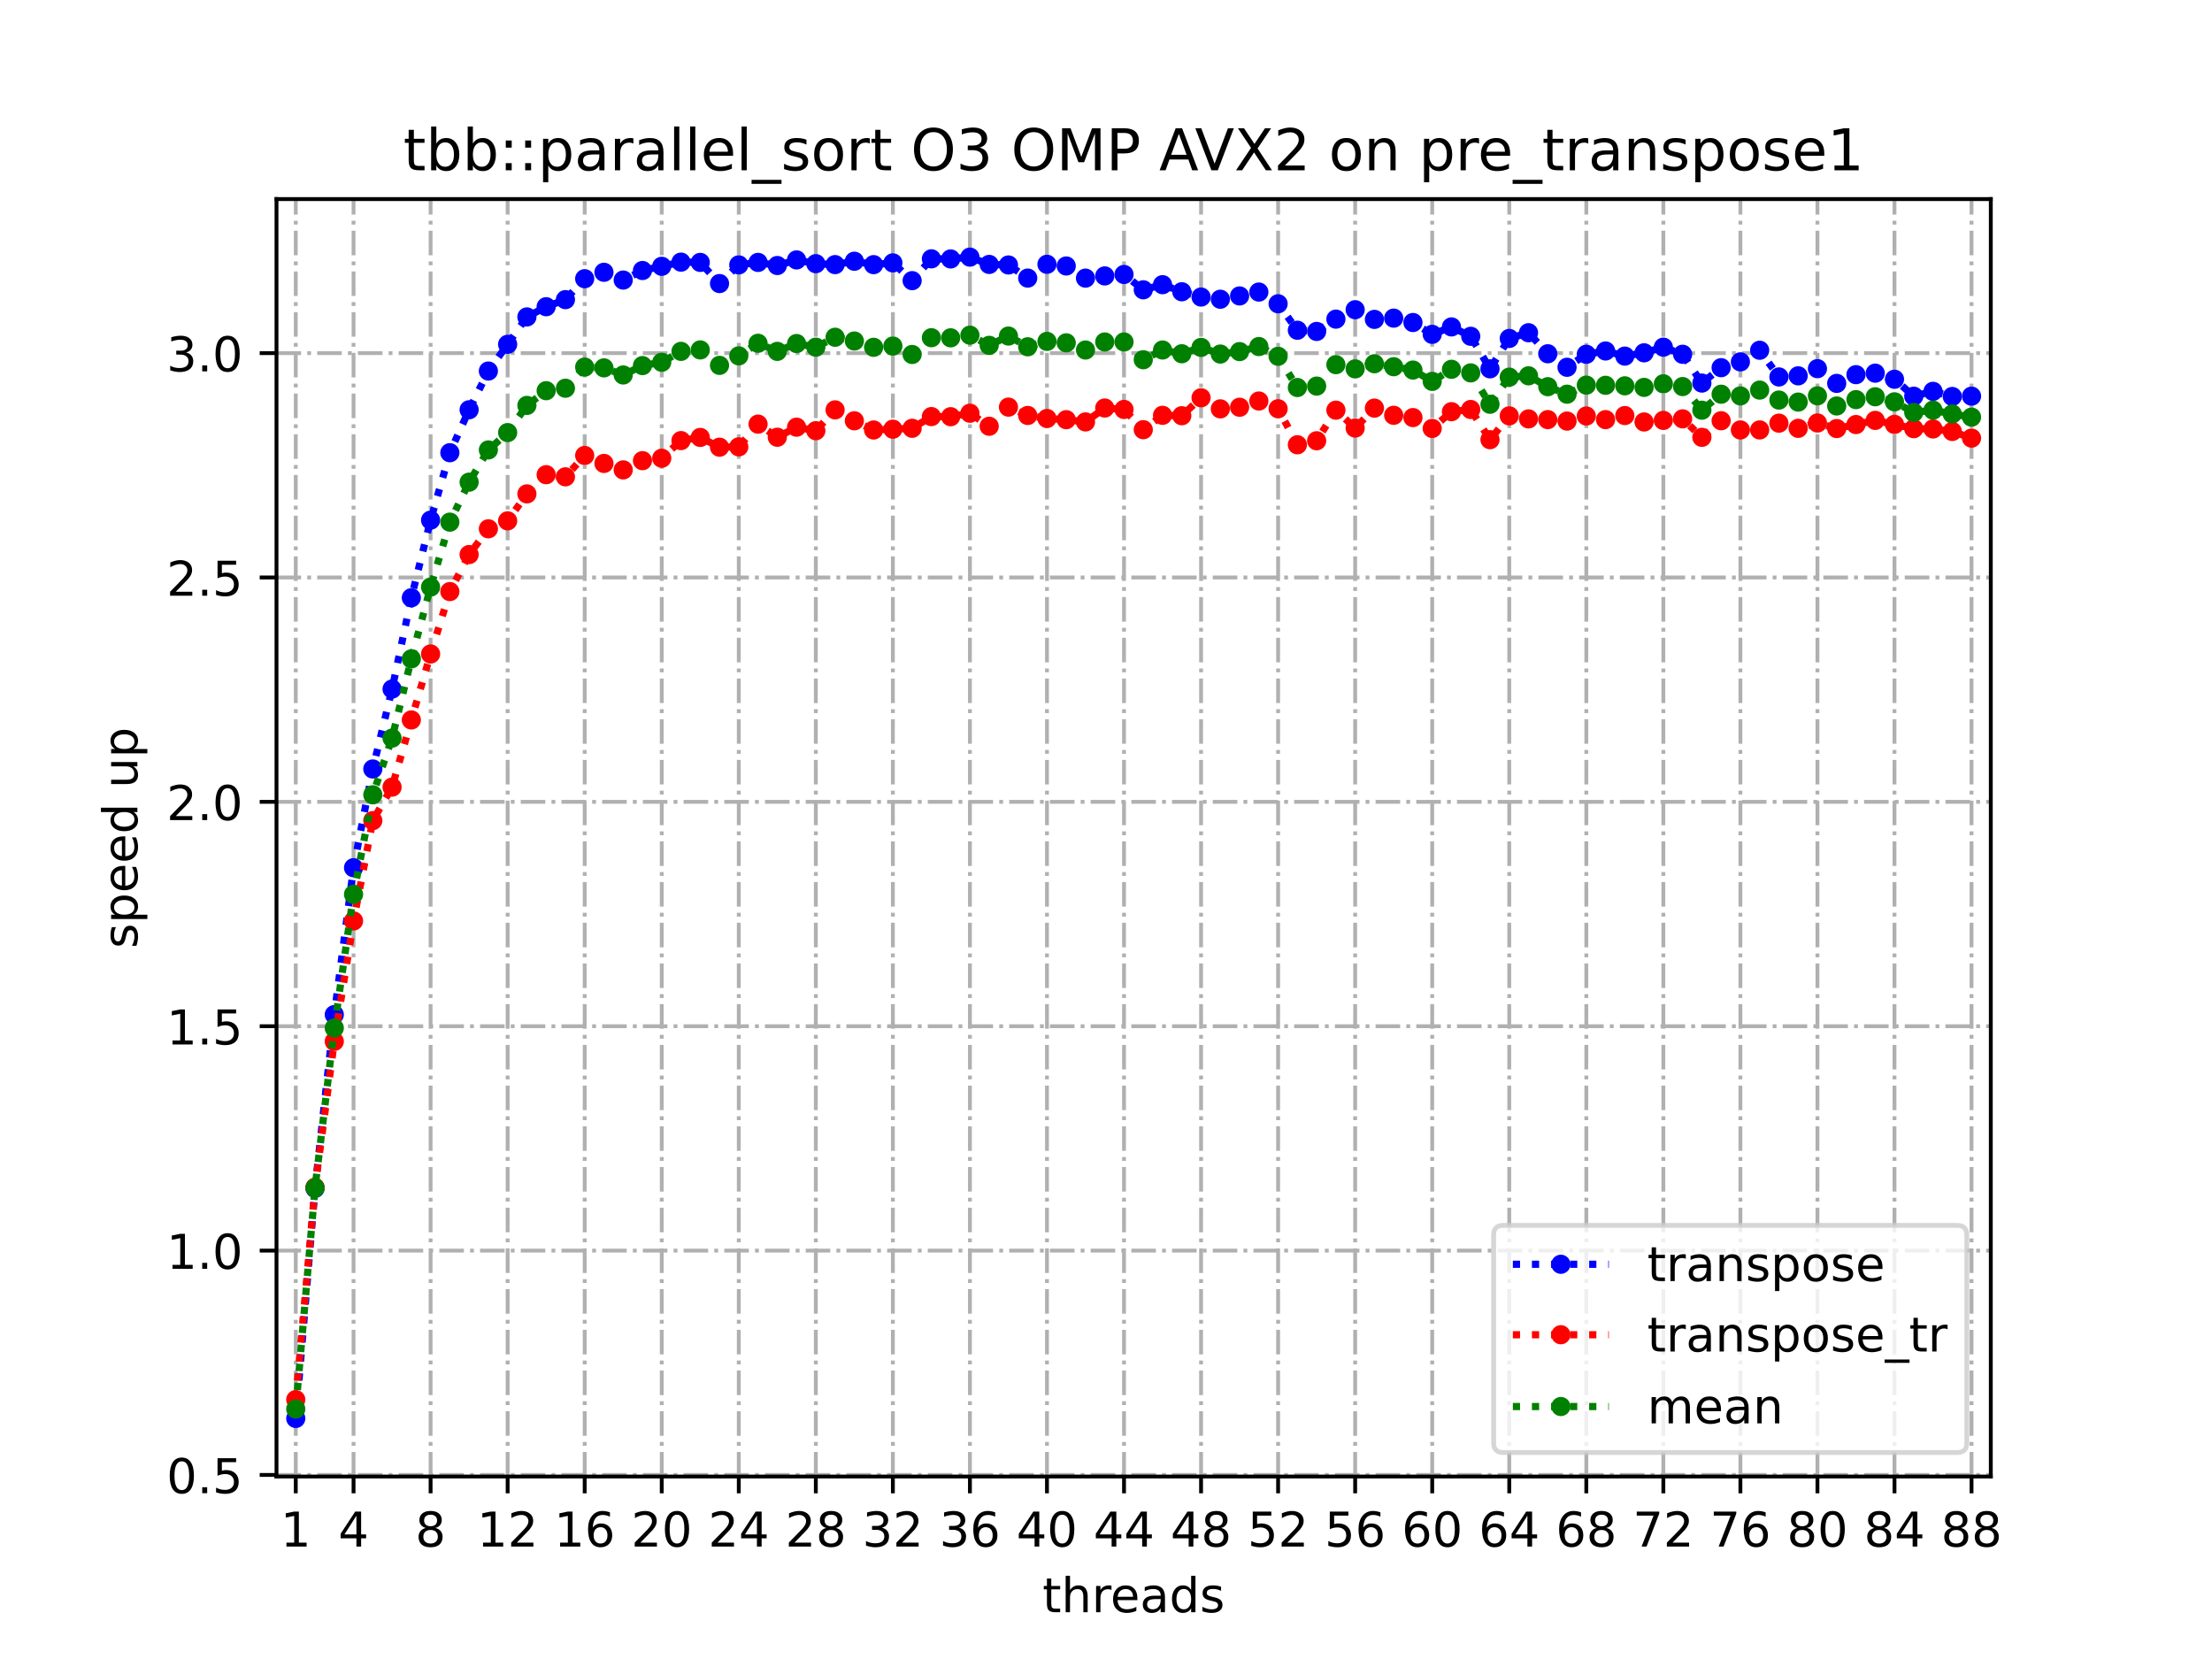 <?xml version="1.0" encoding="utf-8" standalone="no"?>
<!DOCTYPE svg PUBLIC "-//W3C//DTD SVG 1.1//EN"
  "http://www.w3.org/Graphics/SVG/1.1/DTD/svg11.dtd">
<!-- Created with matplotlib (https://matplotlib.org/) -->
<svg height="345.6pt" version="1.1" viewBox="0 0 460.8 345.6" width="460.8pt" xmlns="http://www.w3.org/2000/svg" xmlns:xlink="http://www.w3.org/1999/xlink">
 <defs>
  <style type="text/css">
*{stroke-linecap:butt;stroke-linejoin:round;}
  </style>
 </defs>
 <g id="figure_1">
  <g id="patch_1">
   <path d="M 0 345.6 
L 460.8 345.6 
L 460.8 0 
L 0 0 
z
" style="fill:#ffffff;"/>
  </g>
  <g id="axes_1">
   <g id="patch_2">
    <path d="M 57.6 307.584 
L 414.72 307.584 
L 414.72 41.472 
L 57.6 41.472 
z
" style="fill:#ffffff;"/>
   </g>
   <g id="matplotlib.axis_1">
    <g id="xtick_1">
     <g id="line2d_1">
      <path clip-path="url(#p8c2d95a259)" d="M 61.613 307.584 
L 61.613 41.472 
" style="fill:none;stroke:#b0b0b0;stroke-dasharray:5.12,1.28,0.8,1.28;stroke-dashoffset:0;stroke-width:0.8;"/>
     </g>
     <g id="line2d_2">
      <defs>
       <path d="M 0 0 
L 0 3.5 
" id="m5ae6dd2b6a" style="stroke:#000000;stroke-width:0.8;"/>
      </defs>
      <g>
       <use style="stroke:#000000;stroke-width:0.8;" x="61.613" xlink:href="#m5ae6dd2b6a" y="307.584"/>
      </g>
     </g>
     <g id="text_1">
      <!-- 1 -->
      <defs>
       <path d="M 12.406 8.297 
L 28.516 8.297 
L 28.516 63.922 
L 10.984 60.406 
L 10.984 69.391 
L 28.422 72.906 
L 38.281 72.906 
L 38.281 8.297 
L 54.391 8.297 
L 54.391 0 
L 12.406 0 
z
" id="DejaVuSans-49"/>
      </defs>
      <g transform="translate(58.431 322.182)scale(0.1 -0.1)">
       <use xlink:href="#DejaVuSans-49"/>
      </g>
     </g>
    </g>
    <g id="xtick_2">
     <g id="line2d_3">
      <path clip-path="url(#p8c2d95a259)" d="M 73.65 307.584 
L 73.65 41.472 
" style="fill:none;stroke:#b0b0b0;stroke-dasharray:5.12,1.28,0.8,1.28;stroke-dashoffset:0;stroke-width:0.8;"/>
     </g>
     <g id="line2d_4">
      <g>
       <use style="stroke:#000000;stroke-width:0.8;" x="73.65" xlink:href="#m5ae6dd2b6a" y="307.584"/>
      </g>
     </g>
     <g id="text_2">
      <!-- 4 -->
      <defs>
       <path d="M 37.797 64.312 
L 12.891 25.391 
L 37.797 25.391 
z
M 35.203 72.906 
L 47.609 72.906 
L 47.609 25.391 
L 58.016 25.391 
L 58.016 17.188 
L 47.609 17.188 
L 47.609 0 
L 37.797 0 
L 37.797 17.188 
L 4.891 17.188 
L 4.891 26.703 
z
" id="DejaVuSans-52"/>
      </defs>
      <g transform="translate(70.469 322.182)scale(0.1 -0.1)">
       <use xlink:href="#DejaVuSans-52"/>
      </g>
     </g>
    </g>
    <g id="xtick_3">
     <g id="line2d_5">
      <path clip-path="url(#p8c2d95a259)" d="M 89.701 307.584 
L 89.701 41.472 
" style="fill:none;stroke:#b0b0b0;stroke-dasharray:5.12,1.28,0.8,1.28;stroke-dashoffset:0;stroke-width:0.8;"/>
     </g>
     <g id="line2d_6">
      <g>
       <use style="stroke:#000000;stroke-width:0.8;" x="89.701" xlink:href="#m5ae6dd2b6a" y="307.584"/>
      </g>
     </g>
     <g id="text_3">
      <!-- 8 -->
      <defs>
       <path d="M 31.781 34.625 
Q 24.75 34.625 20.719 30.859 
Q 16.703 27.094 16.703 20.516 
Q 16.703 13.922 20.719 10.156 
Q 24.75 6.391 31.781 6.391 
Q 38.812 6.391 42.859 10.172 
Q 46.922 13.969 46.922 20.516 
Q 46.922 27.094 42.891 30.859 
Q 38.875 34.625 31.781 34.625 
z
M 21.922 38.812 
Q 15.578 40.375 12.031 44.719 
Q 8.5 49.078 8.5 55.328 
Q 8.5 64.062 14.719 69.141 
Q 20.953 74.219 31.781 74.219 
Q 42.672 74.219 48.875 69.141 
Q 55.078 64.062 55.078 55.328 
Q 55.078 49.078 51.531 44.719 
Q 48 40.375 41.703 38.812 
Q 48.828 37.156 52.797 32.312 
Q 56.781 27.484 56.781 20.516 
Q 56.781 9.906 50.312 4.234 
Q 43.844 -1.422 31.781 -1.422 
Q 19.734 -1.422 13.25 4.234 
Q 6.781 9.906 6.781 20.516 
Q 6.781 27.484 10.781 32.312 
Q 14.797 37.156 21.922 38.812 
z
M 18.312 54.391 
Q 18.312 48.734 21.844 45.562 
Q 25.391 42.391 31.781 42.391 
Q 38.141 42.391 41.719 45.562 
Q 45.312 48.734 45.312 54.391 
Q 45.312 60.062 41.719 63.234 
Q 38.141 66.406 31.781 66.406 
Q 25.391 66.406 21.844 63.234 
Q 18.312 60.062 18.312 54.391 
z
" id="DejaVuSans-56"/>
      </defs>
      <g transform="translate(86.519 322.182)scale(0.1 -0.1)">
       <use xlink:href="#DejaVuSans-56"/>
      </g>
     </g>
    </g>
    <g id="xtick_4">
     <g id="line2d_7">
      <path clip-path="url(#p8c2d95a259)" d="M 105.751 307.584 
L 105.751 41.472 
" style="fill:none;stroke:#b0b0b0;stroke-dasharray:5.12,1.28,0.8,1.28;stroke-dashoffset:0;stroke-width:0.8;"/>
     </g>
     <g id="line2d_8">
      <g>
       <use style="stroke:#000000;stroke-width:0.8;" x="105.751" xlink:href="#m5ae6dd2b6a" y="307.584"/>
      </g>
     </g>
     <g id="text_4">
      <!-- 12 -->
      <defs>
       <path d="M 19.188 8.297 
L 53.609 8.297 
L 53.609 0 
L 7.328 0 
L 7.328 8.297 
Q 12.938 14.109 22.625 23.891 
Q 32.328 33.688 34.812 36.531 
Q 39.547 41.844 41.422 45.531 
Q 43.312 49.219 43.312 52.781 
Q 43.312 58.594 39.234 62.25 
Q 35.156 65.922 28.609 65.922 
Q 23.969 65.922 18.812 64.312 
Q 13.672 62.703 7.812 59.422 
L 7.812 69.391 
Q 13.766 71.781 18.938 73 
Q 24.125 74.219 28.422 74.219 
Q 39.75 74.219 46.484 68.547 
Q 53.219 62.891 53.219 53.422 
Q 53.219 48.922 51.531 44.891 
Q 49.859 40.875 45.406 35.406 
Q 44.188 33.984 37.641 27.219 
Q 31.109 20.453 19.188 8.297 
z
" id="DejaVuSans-50"/>
      </defs>
      <g transform="translate(99.389 322.182)scale(0.1 -0.1)">
       <use xlink:href="#DejaVuSans-49"/>
       <use x="63.623" xlink:href="#DejaVuSans-50"/>
      </g>
     </g>
    </g>
    <g id="xtick_5">
     <g id="line2d_9">
      <path clip-path="url(#p8c2d95a259)" d="M 121.801 307.584 
L 121.801 41.472 
" style="fill:none;stroke:#b0b0b0;stroke-dasharray:5.12,1.28,0.8,1.28;stroke-dashoffset:0;stroke-width:0.8;"/>
     </g>
     <g id="line2d_10">
      <g>
       <use style="stroke:#000000;stroke-width:0.8;" x="121.801" xlink:href="#m5ae6dd2b6a" y="307.584"/>
      </g>
     </g>
     <g id="text_5">
      <!-- 16 -->
      <defs>
       <path d="M 33.016 40.375 
Q 26.375 40.375 22.484 35.828 
Q 18.609 31.297 18.609 23.391 
Q 18.609 15.531 22.484 10.953 
Q 26.375 6.391 33.016 6.391 
Q 39.656 6.391 43.531 10.953 
Q 47.406 15.531 47.406 23.391 
Q 47.406 31.297 43.531 35.828 
Q 39.656 40.375 33.016 40.375 
z
M 52.594 71.297 
L 52.594 62.312 
Q 48.875 64.062 45.094 64.984 
Q 41.312 65.922 37.594 65.922 
Q 27.828 65.922 22.672 59.328 
Q 17.531 52.734 16.797 39.406 
Q 19.672 43.656 24.016 45.922 
Q 28.375 48.188 33.594 48.188 
Q 44.578 48.188 50.953 41.516 
Q 57.328 34.859 57.328 23.391 
Q 57.328 12.156 50.688 5.359 
Q 44.047 -1.422 33.016 -1.422 
Q 20.359 -1.422 13.672 8.266 
Q 6.984 17.969 6.984 36.375 
Q 6.984 53.656 15.188 63.938 
Q 23.391 74.219 37.203 74.219 
Q 40.922 74.219 44.703 73.484 
Q 48.484 72.75 52.594 71.297 
z
" id="DejaVuSans-54"/>
      </defs>
      <g transform="translate(115.439 322.182)scale(0.1 -0.1)">
       <use xlink:href="#DejaVuSans-49"/>
       <use x="63.623" xlink:href="#DejaVuSans-54"/>
      </g>
     </g>
    </g>
    <g id="xtick_6">
     <g id="line2d_11">
      <path clip-path="url(#p8c2d95a259)" d="M 137.852 307.584 
L 137.852 41.472 
" style="fill:none;stroke:#b0b0b0;stroke-dasharray:5.12,1.28,0.8,1.28;stroke-dashoffset:0;stroke-width:0.8;"/>
     </g>
     <g id="line2d_12">
      <g>
       <use style="stroke:#000000;stroke-width:0.8;" x="137.852" xlink:href="#m5ae6dd2b6a" y="307.584"/>
      </g>
     </g>
     <g id="text_6">
      <!-- 20 -->
      <defs>
       <path d="M 31.781 66.406 
Q 24.172 66.406 20.328 58.906 
Q 16.5 51.422 16.5 36.375 
Q 16.5 21.391 20.328 13.891 
Q 24.172 6.391 31.781 6.391 
Q 39.453 6.391 43.281 13.891 
Q 47.125 21.391 47.125 36.375 
Q 47.125 51.422 43.281 58.906 
Q 39.453 66.406 31.781 66.406 
z
M 31.781 74.219 
Q 44.047 74.219 50.516 64.516 
Q 56.984 54.828 56.984 36.375 
Q 56.984 17.969 50.516 8.266 
Q 44.047 -1.422 31.781 -1.422 
Q 19.531 -1.422 13.062 8.266 
Q 6.594 17.969 6.594 36.375 
Q 6.594 54.828 13.062 64.516 
Q 19.531 74.219 31.781 74.219 
z
" id="DejaVuSans-48"/>
      </defs>
      <g transform="translate(131.489 322.182)scale(0.1 -0.1)">
       <use xlink:href="#DejaVuSans-50"/>
       <use x="63.623" xlink:href="#DejaVuSans-48"/>
      </g>
     </g>
    </g>
    <g id="xtick_7">
     <g id="line2d_13">
      <path clip-path="url(#p8c2d95a259)" d="M 153.902 307.584 
L 153.902 41.472 
" style="fill:none;stroke:#b0b0b0;stroke-dasharray:5.12,1.28,0.8,1.28;stroke-dashoffset:0;stroke-width:0.8;"/>
     </g>
     <g id="line2d_14">
      <g>
       <use style="stroke:#000000;stroke-width:0.8;" x="153.902" xlink:href="#m5ae6dd2b6a" y="307.584"/>
      </g>
     </g>
     <g id="text_7">
      <!-- 24 -->
      <g transform="translate(147.54 322.182)scale(0.1 -0.1)">
       <use xlink:href="#DejaVuSans-50"/>
       <use x="63.623" xlink:href="#DejaVuSans-52"/>
      </g>
     </g>
    </g>
    <g id="xtick_8">
     <g id="line2d_15">
      <path clip-path="url(#p8c2d95a259)" d="M 169.952 307.584 
L 169.952 41.472 
" style="fill:none;stroke:#b0b0b0;stroke-dasharray:5.12,1.28,0.8,1.28;stroke-dashoffset:0;stroke-width:0.8;"/>
     </g>
     <g id="line2d_16">
      <g>
       <use style="stroke:#000000;stroke-width:0.8;" x="169.952" xlink:href="#m5ae6dd2b6a" y="307.584"/>
      </g>
     </g>
     <g id="text_8">
      <!-- 28 -->
      <g transform="translate(163.59 322.182)scale(0.1 -0.1)">
       <use xlink:href="#DejaVuSans-50"/>
       <use x="63.623" xlink:href="#DejaVuSans-56"/>
      </g>
     </g>
    </g>
    <g id="xtick_9">
     <g id="line2d_17">
      <path clip-path="url(#p8c2d95a259)" d="M 186.003 307.584 
L 186.003 41.472 
" style="fill:none;stroke:#b0b0b0;stroke-dasharray:5.12,1.28,0.8,1.28;stroke-dashoffset:0;stroke-width:0.8;"/>
     </g>
     <g id="line2d_18">
      <g>
       <use style="stroke:#000000;stroke-width:0.8;" x="186.003" xlink:href="#m5ae6dd2b6a" y="307.584"/>
      </g>
     </g>
     <g id="text_9">
      <!-- 32 -->
      <defs>
       <path d="M 40.578 39.312 
Q 47.656 37.797 51.625 33 
Q 55.609 28.219 55.609 21.188 
Q 55.609 10.406 48.188 4.484 
Q 40.766 -1.422 27.094 -1.422 
Q 22.516 -1.422 17.656 -0.516 
Q 12.797 0.391 7.625 2.203 
L 7.625 11.719 
Q 11.719 9.328 16.594 8.109 
Q 21.484 6.891 26.812 6.891 
Q 36.078 6.891 40.938 10.547 
Q 45.797 14.203 45.797 21.188 
Q 45.797 27.641 41.281 31.266 
Q 36.766 34.906 28.719 34.906 
L 20.219 34.906 
L 20.219 43.016 
L 29.109 43.016 
Q 36.375 43.016 40.234 45.922 
Q 44.094 48.828 44.094 54.297 
Q 44.094 59.906 40.109 62.906 
Q 36.141 65.922 28.719 65.922 
Q 24.656 65.922 20.016 65.031 
Q 15.375 64.156 9.812 62.312 
L 9.812 71.094 
Q 15.438 72.656 20.344 73.438 
Q 25.25 74.219 29.594 74.219 
Q 40.828 74.219 47.359 69.109 
Q 53.906 64.016 53.906 55.328 
Q 53.906 49.266 50.438 45.094 
Q 46.969 40.922 40.578 39.312 
z
" id="DejaVuSans-51"/>
      </defs>
      <g transform="translate(179.64 322.182)scale(0.1 -0.1)">
       <use xlink:href="#DejaVuSans-51"/>
       <use x="63.623" xlink:href="#DejaVuSans-50"/>
      </g>
     </g>
    </g>
    <g id="xtick_10">
     <g id="line2d_19">
      <path clip-path="url(#p8c2d95a259)" d="M 202.053 307.584 
L 202.053 41.472 
" style="fill:none;stroke:#b0b0b0;stroke-dasharray:5.12,1.28,0.8,1.28;stroke-dashoffset:0;stroke-width:0.8;"/>
     </g>
     <g id="line2d_20">
      <g>
       <use style="stroke:#000000;stroke-width:0.8;" x="202.053" xlink:href="#m5ae6dd2b6a" y="307.584"/>
      </g>
     </g>
     <g id="text_10">
      <!-- 36 -->
      <g transform="translate(195.691 322.182)scale(0.1 -0.1)">
       <use xlink:href="#DejaVuSans-51"/>
       <use x="63.623" xlink:href="#DejaVuSans-54"/>
      </g>
     </g>
    </g>
    <g id="xtick_11">
     <g id="line2d_21">
      <path clip-path="url(#p8c2d95a259)" d="M 218.103 307.584 
L 218.103 41.472 
" style="fill:none;stroke:#b0b0b0;stroke-dasharray:5.12,1.28,0.8,1.28;stroke-dashoffset:0;stroke-width:0.8;"/>
     </g>
     <g id="line2d_22">
      <g>
       <use style="stroke:#000000;stroke-width:0.8;" x="218.103" xlink:href="#m5ae6dd2b6a" y="307.584"/>
      </g>
     </g>
     <g id="text_11">
      <!-- 40 -->
      <g transform="translate(211.741 322.182)scale(0.1 -0.1)">
       <use xlink:href="#DejaVuSans-52"/>
       <use x="63.623" xlink:href="#DejaVuSans-48"/>
      </g>
     </g>
    </g>
    <g id="xtick_12">
     <g id="line2d_23">
      <path clip-path="url(#p8c2d95a259)" d="M 234.154 307.584 
L 234.154 41.472 
" style="fill:none;stroke:#b0b0b0;stroke-dasharray:5.12,1.28,0.8,1.28;stroke-dashoffset:0;stroke-width:0.8;"/>
     </g>
     <g id="line2d_24">
      <g>
       <use style="stroke:#000000;stroke-width:0.8;" x="234.154" xlink:href="#m5ae6dd2b6a" y="307.584"/>
      </g>
     </g>
     <g id="text_12">
      <!-- 44 -->
      <g transform="translate(227.791 322.182)scale(0.1 -0.1)">
       <use xlink:href="#DejaVuSans-52"/>
       <use x="63.623" xlink:href="#DejaVuSans-52"/>
      </g>
     </g>
    </g>
    <g id="xtick_13">
     <g id="line2d_25">
      <path clip-path="url(#p8c2d95a259)" d="M 250.204 307.584 
L 250.204 41.472 
" style="fill:none;stroke:#b0b0b0;stroke-dasharray:5.12,1.28,0.8,1.28;stroke-dashoffset:0;stroke-width:0.8;"/>
     </g>
     <g id="line2d_26">
      <g>
       <use style="stroke:#000000;stroke-width:0.8;" x="250.204" xlink:href="#m5ae6dd2b6a" y="307.584"/>
      </g>
     </g>
     <g id="text_13">
      <!-- 48 -->
      <g transform="translate(243.842 322.182)scale(0.1 -0.1)">
       <use xlink:href="#DejaVuSans-52"/>
       <use x="63.623" xlink:href="#DejaVuSans-56"/>
      </g>
     </g>
    </g>
    <g id="xtick_14">
     <g id="line2d_27">
      <path clip-path="url(#p8c2d95a259)" d="M 266.254 307.584 
L 266.254 41.472 
" style="fill:none;stroke:#b0b0b0;stroke-dasharray:5.12,1.28,0.8,1.28;stroke-dashoffset:0;stroke-width:0.8;"/>
     </g>
     <g id="line2d_28">
      <g>
       <use style="stroke:#000000;stroke-width:0.8;" x="266.254" xlink:href="#m5ae6dd2b6a" y="307.584"/>
      </g>
     </g>
     <g id="text_14">
      <!-- 52 -->
      <defs>
       <path d="M 10.797 72.906 
L 49.516 72.906 
L 49.516 64.594 
L 19.828 64.594 
L 19.828 46.734 
Q 21.969 47.469 24.109 47.828 
Q 26.266 48.188 28.422 48.188 
Q 40.625 48.188 47.75 41.5 
Q 54.891 34.812 54.891 23.391 
Q 54.891 11.625 47.562 5.094 
Q 40.234 -1.422 26.906 -1.422 
Q 22.312 -1.422 17.547 -0.641 
Q 12.797 0.141 7.719 1.703 
L 7.719 11.625 
Q 12.109 9.234 16.797 8.062 
Q 21.484 6.891 26.703 6.891 
Q 35.156 6.891 40.078 11.328 
Q 45.016 15.766 45.016 23.391 
Q 45.016 31 40.078 35.438 
Q 35.156 39.891 26.703 39.891 
Q 22.75 39.891 18.812 39.016 
Q 14.891 38.141 10.797 36.281 
z
" id="DejaVuSans-53"/>
      </defs>
      <g transform="translate(259.892 322.182)scale(0.1 -0.1)">
       <use xlink:href="#DejaVuSans-53"/>
       <use x="63.623" xlink:href="#DejaVuSans-50"/>
      </g>
     </g>
    </g>
    <g id="xtick_15">
     <g id="line2d_29">
      <path clip-path="url(#p8c2d95a259)" d="M 282.305 307.584 
L 282.305 41.472 
" style="fill:none;stroke:#b0b0b0;stroke-dasharray:5.12,1.28,0.8,1.28;stroke-dashoffset:0;stroke-width:0.8;"/>
     </g>
     <g id="line2d_30">
      <g>
       <use style="stroke:#000000;stroke-width:0.8;" x="282.305" xlink:href="#m5ae6dd2b6a" y="307.584"/>
      </g>
     </g>
     <g id="text_15">
      <!-- 56 -->
      <g transform="translate(275.942 322.182)scale(0.1 -0.1)">
       <use xlink:href="#DejaVuSans-53"/>
       <use x="63.623" xlink:href="#DejaVuSans-54"/>
      </g>
     </g>
    </g>
    <g id="xtick_16">
     <g id="line2d_31">
      <path clip-path="url(#p8c2d95a259)" d="M 298.355 307.584 
L 298.355 41.472 
" style="fill:none;stroke:#b0b0b0;stroke-dasharray:5.12,1.28,0.8,1.28;stroke-dashoffset:0;stroke-width:0.8;"/>
     </g>
     <g id="line2d_32">
      <g>
       <use style="stroke:#000000;stroke-width:0.8;" x="298.355" xlink:href="#m5ae6dd2b6a" y="307.584"/>
      </g>
     </g>
     <g id="text_16">
      <!-- 60 -->
      <g transform="translate(291.993 322.182)scale(0.1 -0.1)">
       <use xlink:href="#DejaVuSans-54"/>
       <use x="63.623" xlink:href="#DejaVuSans-48"/>
      </g>
     </g>
    </g>
    <g id="xtick_17">
     <g id="line2d_33">
      <path clip-path="url(#p8c2d95a259)" d="M 314.405 307.584 
L 314.405 41.472 
" style="fill:none;stroke:#b0b0b0;stroke-dasharray:5.12,1.28,0.8,1.28;stroke-dashoffset:0;stroke-width:0.8;"/>
     </g>
     <g id="line2d_34">
      <g>
       <use style="stroke:#000000;stroke-width:0.8;" x="314.405" xlink:href="#m5ae6dd2b6a" y="307.584"/>
      </g>
     </g>
     <g id="text_17">
      <!-- 64 -->
      <g transform="translate(308.043 322.182)scale(0.1 -0.1)">
       <use xlink:href="#DejaVuSans-54"/>
       <use x="63.623" xlink:href="#DejaVuSans-52"/>
      </g>
     </g>
    </g>
    <g id="xtick_18">
     <g id="line2d_35">
      <path clip-path="url(#p8c2d95a259)" d="M 330.456 307.584 
L 330.456 41.472 
" style="fill:none;stroke:#b0b0b0;stroke-dasharray:5.12,1.28,0.8,1.28;stroke-dashoffset:0;stroke-width:0.8;"/>
     </g>
     <g id="line2d_36">
      <g>
       <use style="stroke:#000000;stroke-width:0.8;" x="330.456" xlink:href="#m5ae6dd2b6a" y="307.584"/>
      </g>
     </g>
     <g id="text_18">
      <!-- 68 -->
      <g transform="translate(324.093 322.182)scale(0.1 -0.1)">
       <use xlink:href="#DejaVuSans-54"/>
       <use x="63.623" xlink:href="#DejaVuSans-56"/>
      </g>
     </g>
    </g>
    <g id="xtick_19">
     <g id="line2d_37">
      <path clip-path="url(#p8c2d95a259)" d="M 346.506 307.584 
L 346.506 41.472 
" style="fill:none;stroke:#b0b0b0;stroke-dasharray:5.12,1.28,0.8,1.28;stroke-dashoffset:0;stroke-width:0.8;"/>
     </g>
     <g id="line2d_38">
      <g>
       <use style="stroke:#000000;stroke-width:0.8;" x="346.506" xlink:href="#m5ae6dd2b6a" y="307.584"/>
      </g>
     </g>
     <g id="text_19">
      <!-- 72 -->
      <defs>
       <path d="M 8.203 72.906 
L 55.078 72.906 
L 55.078 68.703 
L 28.609 0 
L 18.312 0 
L 43.219 64.594 
L 8.203 64.594 
z
" id="DejaVuSans-55"/>
      </defs>
      <g transform="translate(340.144 322.182)scale(0.1 -0.1)">
       <use xlink:href="#DejaVuSans-55"/>
       <use x="63.623" xlink:href="#DejaVuSans-50"/>
      </g>
     </g>
    </g>
    <g id="xtick_20">
     <g id="line2d_39">
      <path clip-path="url(#p8c2d95a259)" d="M 362.556 307.584 
L 362.556 41.472 
" style="fill:none;stroke:#b0b0b0;stroke-dasharray:5.12,1.28,0.8,1.28;stroke-dashoffset:0;stroke-width:0.8;"/>
     </g>
     <g id="line2d_40">
      <g>
       <use style="stroke:#000000;stroke-width:0.8;" x="362.556" xlink:href="#m5ae6dd2b6a" y="307.584"/>
      </g>
     </g>
     <g id="text_20">
      <!-- 76 -->
      <g transform="translate(356.194 322.182)scale(0.1 -0.1)">
       <use xlink:href="#DejaVuSans-55"/>
       <use x="63.623" xlink:href="#DejaVuSans-54"/>
      </g>
     </g>
    </g>
    <g id="xtick_21">
     <g id="line2d_41">
      <path clip-path="url(#p8c2d95a259)" d="M 378.607 307.584 
L 378.607 41.472 
" style="fill:none;stroke:#b0b0b0;stroke-dasharray:5.12,1.28,0.8,1.28;stroke-dashoffset:0;stroke-width:0.8;"/>
     </g>
     <g id="line2d_42">
      <g>
       <use style="stroke:#000000;stroke-width:0.8;" x="378.607" xlink:href="#m5ae6dd2b6a" y="307.584"/>
      </g>
     </g>
     <g id="text_21">
      <!-- 80 -->
      <g transform="translate(372.244 322.182)scale(0.1 -0.1)">
       <use xlink:href="#DejaVuSans-56"/>
       <use x="63.623" xlink:href="#DejaVuSans-48"/>
      </g>
     </g>
    </g>
    <g id="xtick_22">
     <g id="line2d_43">
      <path clip-path="url(#p8c2d95a259)" d="M 394.657 307.584 
L 394.657 41.472 
" style="fill:none;stroke:#b0b0b0;stroke-dasharray:5.12,1.28,0.8,1.28;stroke-dashoffset:0;stroke-width:0.8;"/>
     </g>
     <g id="line2d_44">
      <g>
       <use style="stroke:#000000;stroke-width:0.8;" x="394.657" xlink:href="#m5ae6dd2b6a" y="307.584"/>
      </g>
     </g>
     <g id="text_22">
      <!-- 84 -->
      <g transform="translate(388.295 322.182)scale(0.1 -0.1)">
       <use xlink:href="#DejaVuSans-56"/>
       <use x="63.623" xlink:href="#DejaVuSans-52"/>
      </g>
     </g>
    </g>
    <g id="xtick_23">
     <g id="line2d_45">
      <path clip-path="url(#p8c2d95a259)" d="M 410.707 307.584 
L 410.707 41.472 
" style="fill:none;stroke:#b0b0b0;stroke-dasharray:5.12,1.28,0.8,1.28;stroke-dashoffset:0;stroke-width:0.8;"/>
     </g>
     <g id="line2d_46">
      <g>
       <use style="stroke:#000000;stroke-width:0.8;" x="410.707" xlink:href="#m5ae6dd2b6a" y="307.584"/>
      </g>
     </g>
     <g id="text_23">
      <!-- 88 -->
      <g transform="translate(404.345 322.182)scale(0.1 -0.1)">
       <use xlink:href="#DejaVuSans-56"/>
       <use x="63.623" xlink:href="#DejaVuSans-56"/>
      </g>
     </g>
    </g>
    <g id="text_24">
     <!-- threads -->
     <defs>
      <path d="M 18.312 70.219 
L 18.312 54.688 
L 36.812 54.688 
L 36.812 47.703 
L 18.312 47.703 
L 18.312 18.016 
Q 18.312 11.328 20.141 9.422 
Q 21.969 7.516 27.594 7.516 
L 36.812 7.516 
L 36.812 0 
L 27.594 0 
Q 17.188 0 13.234 3.875 
Q 9.281 7.766 9.281 18.016 
L 9.281 47.703 
L 2.688 47.703 
L 2.688 54.688 
L 9.281 54.688 
L 9.281 70.219 
z
" id="DejaVuSans-116"/>
      <path d="M 54.891 33.016 
L 54.891 0 
L 45.906 0 
L 45.906 32.719 
Q 45.906 40.484 42.875 44.328 
Q 39.844 48.188 33.797 48.188 
Q 26.516 48.188 22.312 43.547 
Q 18.109 38.922 18.109 30.906 
L 18.109 0 
L 9.078 0 
L 9.078 75.984 
L 18.109 75.984 
L 18.109 46.188 
Q 21.344 51.125 25.703 53.562 
Q 30.078 56 35.797 56 
Q 45.219 56 50.047 50.172 
Q 54.891 44.344 54.891 33.016 
z
" id="DejaVuSans-104"/>
      <path d="M 41.109 46.297 
Q 39.594 47.172 37.812 47.578 
Q 36.031 48 33.891 48 
Q 26.266 48 22.188 43.047 
Q 18.109 38.094 18.109 28.812 
L 18.109 0 
L 9.078 0 
L 9.078 54.688 
L 18.109 54.688 
L 18.109 46.188 
Q 20.953 51.172 25.484 53.578 
Q 30.031 56 36.531 56 
Q 37.453 56 38.578 55.875 
Q 39.703 55.766 41.062 55.516 
z
" id="DejaVuSans-114"/>
      <path d="M 56.203 29.594 
L 56.203 25.203 
L 14.891 25.203 
Q 15.484 15.922 20.484 11.062 
Q 25.484 6.203 34.422 6.203 
Q 39.594 6.203 44.453 7.469 
Q 49.312 8.734 54.109 11.281 
L 54.109 2.781 
Q 49.266 0.734 44.188 -0.344 
Q 39.109 -1.422 33.891 -1.422 
Q 20.797 -1.422 13.156 6.188 
Q 5.516 13.812 5.516 26.812 
Q 5.516 40.234 12.766 48.109 
Q 20.016 56 32.328 56 
Q 43.359 56 49.781 48.891 
Q 56.203 41.797 56.203 29.594 
z
M 47.219 32.234 
Q 47.125 39.594 43.094 43.984 
Q 39.062 48.391 32.422 48.391 
Q 24.906 48.391 20.391 44.141 
Q 15.875 39.891 15.188 32.172 
z
" id="DejaVuSans-101"/>
      <path d="M 34.281 27.484 
Q 23.391 27.484 19.188 25 
Q 14.984 22.516 14.984 16.5 
Q 14.984 11.719 18.141 8.906 
Q 21.297 6.109 26.703 6.109 
Q 34.188 6.109 38.703 11.406 
Q 43.219 16.703 43.219 25.484 
L 43.219 27.484 
z
M 52.203 31.203 
L 52.203 0 
L 43.219 0 
L 43.219 8.297 
Q 40.141 3.328 35.547 0.953 
Q 30.953 -1.422 24.312 -1.422 
Q 15.922 -1.422 10.953 3.297 
Q 6 8.016 6 15.922 
Q 6 25.141 12.172 29.828 
Q 18.359 34.516 30.609 34.516 
L 43.219 34.516 
L 43.219 35.406 
Q 43.219 41.609 39.141 45 
Q 35.062 48.391 27.688 48.391 
Q 23 48.391 18.547 47.266 
Q 14.109 46.141 10.016 43.891 
L 10.016 52.203 
Q 14.938 54.109 19.578 55.047 
Q 24.219 56 28.609 56 
Q 40.484 56 46.344 49.844 
Q 52.203 43.703 52.203 31.203 
z
" id="DejaVuSans-97"/>
      <path d="M 45.406 46.391 
L 45.406 75.984 
L 54.391 75.984 
L 54.391 0 
L 45.406 0 
L 45.406 8.203 
Q 42.578 3.328 38.25 0.953 
Q 33.938 -1.422 27.875 -1.422 
Q 17.969 -1.422 11.734 6.484 
Q 5.516 14.406 5.516 27.297 
Q 5.516 40.188 11.734 48.094 
Q 17.969 56 27.875 56 
Q 33.938 56 38.25 53.625 
Q 42.578 51.266 45.406 46.391 
z
M 14.797 27.297 
Q 14.797 17.391 18.875 11.75 
Q 22.953 6.109 30.078 6.109 
Q 37.203 6.109 41.297 11.75 
Q 45.406 17.391 45.406 27.297 
Q 45.406 37.203 41.297 42.844 
Q 37.203 48.484 30.078 48.484 
Q 22.953 48.484 18.875 42.844 
Q 14.797 37.203 14.797 27.297 
z
" id="DejaVuSans-100"/>
      <path d="M 44.281 53.078 
L 44.281 44.578 
Q 40.484 46.531 36.375 47.5 
Q 32.281 48.484 27.875 48.484 
Q 21.188 48.484 17.844 46.438 
Q 14.5 44.391 14.5 40.281 
Q 14.5 37.156 16.891 35.375 
Q 19.281 33.594 26.516 31.984 
L 29.594 31.297 
Q 39.156 29.25 43.188 25.516 
Q 47.219 21.781 47.219 15.094 
Q 47.219 7.469 41.188 3.016 
Q 35.156 -1.422 24.609 -1.422 
Q 20.219 -1.422 15.453 -0.562 
Q 10.688 0.297 5.422 2 
L 5.422 11.281 
Q 10.406 8.688 15.234 7.391 
Q 20.062 6.109 24.812 6.109 
Q 31.156 6.109 34.562 8.281 
Q 37.984 10.453 37.984 14.406 
Q 37.984 18.062 35.516 20.016 
Q 33.062 21.969 24.703 23.781 
L 21.578 24.516 
Q 13.234 26.266 9.516 29.906 
Q 5.812 33.547 5.812 39.891 
Q 5.812 47.609 11.281 51.797 
Q 16.75 56 26.812 56 
Q 31.781 56 36.172 55.266 
Q 40.578 54.547 44.281 53.078 
z
" id="DejaVuSans-115"/>
     </defs>
     <g transform="translate(217.169 335.861)scale(0.1 -0.1)">
      <use xlink:href="#DejaVuSans-116"/>
      <use x="39.209" xlink:href="#DejaVuSans-104"/>
      <use x="102.588" xlink:href="#DejaVuSans-114"/>
      <use x="141.451" xlink:href="#DejaVuSans-101"/>
      <use x="202.975" xlink:href="#DejaVuSans-97"/>
      <use x="264.254" xlink:href="#DejaVuSans-100"/>
      <use x="327.73" xlink:href="#DejaVuSans-115"/>
     </g>
    </g>
   </g>
   <g id="matplotlib.axis_2">
    <g id="ytick_1">
     <g id="line2d_47">
      <path clip-path="url(#p8c2d95a259)" d="M 57.6 307.258 
L 414.72 307.258 
" style="fill:none;stroke:#b0b0b0;stroke-dasharray:5.12,1.28,0.8,1.28;stroke-dashoffset:0;stroke-width:0.8;"/>
     </g>
     <g id="line2d_48">
      <defs>
       <path d="M 0 0 
L -3.5 0 
" id="m457bb8c989" style="stroke:#000000;stroke-width:0.8;"/>
      </defs>
      <g>
       <use style="stroke:#000000;stroke-width:0.8;" x="57.6" xlink:href="#m457bb8c989" y="307.258"/>
      </g>
     </g>
     <g id="text_25">
      <!-- 0.5 -->
      <defs>
       <path d="M 10.688 12.406 
L 21 12.406 
L 21 0 
L 10.688 0 
z
" id="DejaVuSans-46"/>
      </defs>
      <g transform="translate(34.697 311.058)scale(0.1 -0.1)">
       <use xlink:href="#DejaVuSans-48"/>
       <use x="63.623" xlink:href="#DejaVuSans-46"/>
       <use x="95.41" xlink:href="#DejaVuSans-53"/>
      </g>
     </g>
    </g>
    <g id="ytick_2">
     <g id="line2d_49">
      <path clip-path="url(#p8c2d95a259)" d="M 57.6 260.519 
L 414.72 260.519 
" style="fill:none;stroke:#b0b0b0;stroke-dasharray:5.12,1.28,0.8,1.28;stroke-dashoffset:0;stroke-width:0.8;"/>
     </g>
     <g id="line2d_50">
      <g>
       <use style="stroke:#000000;stroke-width:0.8;" x="57.6" xlink:href="#m457bb8c989" y="260.519"/>
      </g>
     </g>
     <g id="text_26">
      <!-- 1.0 -->
      <g transform="translate(34.697 264.318)scale(0.1 -0.1)">
       <use xlink:href="#DejaVuSans-49"/>
       <use x="63.623" xlink:href="#DejaVuSans-46"/>
       <use x="95.41" xlink:href="#DejaVuSans-48"/>
      </g>
     </g>
    </g>
    <g id="ytick_3">
     <g id="line2d_51">
      <path clip-path="url(#p8c2d95a259)" d="M 57.6 213.779 
L 414.72 213.779 
" style="fill:none;stroke:#b0b0b0;stroke-dasharray:5.12,1.28,0.8,1.28;stroke-dashoffset:0;stroke-width:0.8;"/>
     </g>
     <g id="line2d_52">
      <g>
       <use style="stroke:#000000;stroke-width:0.8;" x="57.6" xlink:href="#m457bb8c989" y="213.779"/>
      </g>
     </g>
     <g id="text_27">
      <!-- 1.5 -->
      <g transform="translate(34.697 217.578)scale(0.1 -0.1)">
       <use xlink:href="#DejaVuSans-49"/>
       <use x="63.623" xlink:href="#DejaVuSans-46"/>
       <use x="95.41" xlink:href="#DejaVuSans-53"/>
      </g>
     </g>
    </g>
    <g id="ytick_4">
     <g id="line2d_53">
      <path clip-path="url(#p8c2d95a259)" d="M 57.6 167.039 
L 414.72 167.039 
" style="fill:none;stroke:#b0b0b0;stroke-dasharray:5.12,1.28,0.8,1.28;stroke-dashoffset:0;stroke-width:0.8;"/>
     </g>
     <g id="line2d_54">
      <g>
       <use style="stroke:#000000;stroke-width:0.8;" x="57.6" xlink:href="#m457bb8c989" y="167.039"/>
      </g>
     </g>
     <g id="text_28">
      <!-- 2.0 -->
      <g transform="translate(34.697 170.838)scale(0.1 -0.1)">
       <use xlink:href="#DejaVuSans-50"/>
       <use x="63.623" xlink:href="#DejaVuSans-46"/>
       <use x="95.41" xlink:href="#DejaVuSans-48"/>
      </g>
     </g>
    </g>
    <g id="ytick_5">
     <g id="line2d_55">
      <path clip-path="url(#p8c2d95a259)" d="M 57.6 120.299 
L 414.72 120.299 
" style="fill:none;stroke:#b0b0b0;stroke-dasharray:5.12,1.28,0.8,1.28;stroke-dashoffset:0;stroke-width:0.8;"/>
     </g>
     <g id="line2d_56">
      <g>
       <use style="stroke:#000000;stroke-width:0.8;" x="57.6" xlink:href="#m457bb8c989" y="120.299"/>
      </g>
     </g>
     <g id="text_29">
      <!-- 2.5 -->
      <g transform="translate(34.697 124.099)scale(0.1 -0.1)">
       <use xlink:href="#DejaVuSans-50"/>
       <use x="63.623" xlink:href="#DejaVuSans-46"/>
       <use x="95.41" xlink:href="#DejaVuSans-53"/>
      </g>
     </g>
    </g>
    <g id="ytick_6">
     <g id="line2d_57">
      <path clip-path="url(#p8c2d95a259)" d="M 57.6 73.56 
L 414.72 73.56 
" style="fill:none;stroke:#b0b0b0;stroke-dasharray:5.12,1.28,0.8,1.28;stroke-dashoffset:0;stroke-width:0.8;"/>
     </g>
     <g id="line2d_58">
      <g>
       <use style="stroke:#000000;stroke-width:0.8;" x="57.6" xlink:href="#m457bb8c989" y="73.56"/>
      </g>
     </g>
     <g id="text_30">
      <!-- 3.0 -->
      <g transform="translate(34.697 77.359)scale(0.1 -0.1)">
       <use xlink:href="#DejaVuSans-51"/>
       <use x="63.623" xlink:href="#DejaVuSans-46"/>
       <use x="95.41" xlink:href="#DejaVuSans-48"/>
      </g>
     </g>
    </g>
    <g id="text_31">
     <!-- speed up -->
     <defs>
      <path d="M 18.109 8.203 
L 18.109 -20.797 
L 9.078 -20.797 
L 9.078 54.688 
L 18.109 54.688 
L 18.109 46.391 
Q 20.953 51.266 25.266 53.625 
Q 29.594 56 35.594 56 
Q 45.562 56 51.781 48.094 
Q 58.016 40.188 58.016 27.297 
Q 58.016 14.406 51.781 6.484 
Q 45.562 -1.422 35.594 -1.422 
Q 29.594 -1.422 25.266 0.953 
Q 20.953 3.328 18.109 8.203 
z
M 48.688 27.297 
Q 48.688 37.203 44.609 42.844 
Q 40.531 48.484 33.406 48.484 
Q 26.266 48.484 22.188 42.844 
Q 18.109 37.203 18.109 27.297 
Q 18.109 17.391 22.188 11.75 
Q 26.266 6.109 33.406 6.109 
Q 40.531 6.109 44.609 11.75 
Q 48.688 17.391 48.688 27.297 
z
" id="DejaVuSans-112"/>
      <path id="DejaVuSans-32"/>
      <path d="M 8.5 21.578 
L 8.5 54.688 
L 17.484 54.688 
L 17.484 21.922 
Q 17.484 14.156 20.5 10.266 
Q 23.531 6.391 29.594 6.391 
Q 36.859 6.391 41.078 11.031 
Q 45.312 15.672 45.312 23.688 
L 45.312 54.688 
L 54.297 54.688 
L 54.297 0 
L 45.312 0 
L 45.312 8.406 
Q 42.047 3.422 37.719 1 
Q 33.406 -1.422 27.688 -1.422 
Q 18.266 -1.422 13.375 4.438 
Q 8.5 10.297 8.5 21.578 
z
M 31.109 56 
z
" id="DejaVuSans-117"/>
     </defs>
     <g transform="translate(28.617 197.566)rotate(-90)scale(0.1 -0.1)">
      <use xlink:href="#DejaVuSans-115"/>
      <use x="52.1" xlink:href="#DejaVuSans-112"/>
      <use x="115.576" xlink:href="#DejaVuSans-101"/>
      <use x="177.1" xlink:href="#DejaVuSans-101"/>
      <use x="238.623" xlink:href="#DejaVuSans-100"/>
      <use x="302.1" xlink:href="#DejaVuSans-32"/>
      <use x="333.887" xlink:href="#DejaVuSans-117"/>
      <use x="397.266" xlink:href="#DejaVuSans-112"/>
     </g>
    </g>
   </g>
   <g id="line2d_59">
    <path clip-path="url(#p8c2d95a259)" d="M 61.613 295.488 
L 65.625 247.567 
L 69.638 211.368 
L 73.65 180.762 
L 77.663 160.192 
L 81.676 143.547 
L 85.688 124.526 
L 89.701 108.356 
L 93.713 94.308 
L 97.726 85.36 
L 101.738 77.295 
L 105.751 71.729 
L 109.764 66.022 
L 113.776 63.895 
L 117.789 62.418 
L 121.801 58.059 
L 125.814 56.723 
L 129.827 58.341 
L 133.839 56.354 
L 137.852 55.478 
L 141.864 54.607 
L 145.877 54.663 
L 149.889 59.069 
L 153.902 55.177 
L 157.915 54.663 
L 161.927 55.311 
L 165.94 54.146 
L 169.952 54.929 
L 173.965 55.123 
L 177.978 54.418 
L 181.99 55.13 
L 186.003 54.764 
L 190.015 58.466 
L 194.028 53.919 
L 198.04 53.943 
L 202.053 53.568 
L 206.066 55.086 
L 210.078 55.198 
L 214.091 57.931 
L 218.103 55.057 
L 222.116 55.408 
L 226.129 57.938 
L 230.141 57.482 
L 234.154 57.177 
L 238.166 60.37 
L 242.179 59.305 
L 246.191 60.781 
L 250.204 61.88 
L 254.217 62.336 
L 258.229 61.65 
L 262.242 60.842 
L 266.254 63.284 
L 270.267 68.796 
L 274.28 69.045 
L 278.292 66.48 
L 282.305 64.519 
L 286.317 66.534 
L 290.33 66.273 
L 294.342 67.186 
L 298.355 69.651 
L 302.368 68.103 
L 306.38 70.058 
L 310.393 76.832 
L 314.405 70.505 
L 318.418 69.314 
L 322.431 73.696 
L 326.443 76.513 
L 330.456 73.799 
L 334.468 73.117 
L 338.481 74.183 
L 342.493 73.496 
L 346.506 72.322 
L 350.519 73.802 
L 354.531 79.8 
L 358.544 76.596 
L 362.556 75.382 
L 366.569 72.966 
L 370.582 78.526 
L 374.594 78.292 
L 378.607 76.798 
L 382.619 79.87 
L 386.632 78.049 
L 390.644 77.738 
L 394.657 79.006 
L 398.67 82.54 
L 402.682 81.522 
L 406.695 82.594 
L 410.707 82.527 
" style="fill:none;stroke:#0000ff;stroke-dasharray:1.5,2.475;stroke-dashoffset:0;stroke-width:1.5;"/>
    <defs>
     <path d="M 0 1.5 
C 0.398 1.5 0.779 1.342 1.061 1.061 
C 1.342 0.779 1.5 0.398 1.5 0 
C 1.5 -0.398 1.342 -0.779 1.061 -1.061 
C 0.779 -1.342 0.398 -1.5 0 -1.5 
C -0.398 -1.5 -0.779 -1.342 -1.061 -1.061 
C -1.342 -0.779 -1.5 -0.398 -1.5 0 
C -1.5 0.398 -1.342 0.779 -1.061 1.061 
C -0.779 1.342 -0.398 1.5 0 1.5 
z
" id="mb99326d319" style="stroke:#0000ff;"/>
    </defs>
    <g clip-path="url(#p8c2d95a259)">
     <use style="fill:#0000ff;stroke:#0000ff;" x="61.613" xlink:href="#mb99326d319" y="295.488"/>
     <use style="fill:#0000ff;stroke:#0000ff;" x="65.625" xlink:href="#mb99326d319" y="247.567"/>
     <use style="fill:#0000ff;stroke:#0000ff;" x="69.638" xlink:href="#mb99326d319" y="211.368"/>
     <use style="fill:#0000ff;stroke:#0000ff;" x="73.65" xlink:href="#mb99326d319" y="180.762"/>
     <use style="fill:#0000ff;stroke:#0000ff;" x="77.663" xlink:href="#mb99326d319" y="160.192"/>
     <use style="fill:#0000ff;stroke:#0000ff;" x="81.676" xlink:href="#mb99326d319" y="143.547"/>
     <use style="fill:#0000ff;stroke:#0000ff;" x="85.688" xlink:href="#mb99326d319" y="124.526"/>
     <use style="fill:#0000ff;stroke:#0000ff;" x="89.701" xlink:href="#mb99326d319" y="108.356"/>
     <use style="fill:#0000ff;stroke:#0000ff;" x="93.713" xlink:href="#mb99326d319" y="94.308"/>
     <use style="fill:#0000ff;stroke:#0000ff;" x="97.726" xlink:href="#mb99326d319" y="85.36"/>
     <use style="fill:#0000ff;stroke:#0000ff;" x="101.738" xlink:href="#mb99326d319" y="77.295"/>
     <use style="fill:#0000ff;stroke:#0000ff;" x="105.751" xlink:href="#mb99326d319" y="71.729"/>
     <use style="fill:#0000ff;stroke:#0000ff;" x="109.764" xlink:href="#mb99326d319" y="66.022"/>
     <use style="fill:#0000ff;stroke:#0000ff;" x="113.776" xlink:href="#mb99326d319" y="63.895"/>
     <use style="fill:#0000ff;stroke:#0000ff;" x="117.789" xlink:href="#mb99326d319" y="62.418"/>
     <use style="fill:#0000ff;stroke:#0000ff;" x="121.801" xlink:href="#mb99326d319" y="58.059"/>
     <use style="fill:#0000ff;stroke:#0000ff;" x="125.814" xlink:href="#mb99326d319" y="56.723"/>
     <use style="fill:#0000ff;stroke:#0000ff;" x="129.827" xlink:href="#mb99326d319" y="58.341"/>
     <use style="fill:#0000ff;stroke:#0000ff;" x="133.839" xlink:href="#mb99326d319" y="56.354"/>
     <use style="fill:#0000ff;stroke:#0000ff;" x="137.852" xlink:href="#mb99326d319" y="55.478"/>
     <use style="fill:#0000ff;stroke:#0000ff;" x="141.864" xlink:href="#mb99326d319" y="54.607"/>
     <use style="fill:#0000ff;stroke:#0000ff;" x="145.877" xlink:href="#mb99326d319" y="54.663"/>
     <use style="fill:#0000ff;stroke:#0000ff;" x="149.889" xlink:href="#mb99326d319" y="59.069"/>
     <use style="fill:#0000ff;stroke:#0000ff;" x="153.902" xlink:href="#mb99326d319" y="55.177"/>
     <use style="fill:#0000ff;stroke:#0000ff;" x="157.915" xlink:href="#mb99326d319" y="54.663"/>
     <use style="fill:#0000ff;stroke:#0000ff;" x="161.927" xlink:href="#mb99326d319" y="55.311"/>
     <use style="fill:#0000ff;stroke:#0000ff;" x="165.94" xlink:href="#mb99326d319" y="54.146"/>
     <use style="fill:#0000ff;stroke:#0000ff;" x="169.952" xlink:href="#mb99326d319" y="54.929"/>
     <use style="fill:#0000ff;stroke:#0000ff;" x="173.965" xlink:href="#mb99326d319" y="55.123"/>
     <use style="fill:#0000ff;stroke:#0000ff;" x="177.978" xlink:href="#mb99326d319" y="54.418"/>
     <use style="fill:#0000ff;stroke:#0000ff;" x="181.99" xlink:href="#mb99326d319" y="55.13"/>
     <use style="fill:#0000ff;stroke:#0000ff;" x="186.003" xlink:href="#mb99326d319" y="54.764"/>
     <use style="fill:#0000ff;stroke:#0000ff;" x="190.015" xlink:href="#mb99326d319" y="58.466"/>
     <use style="fill:#0000ff;stroke:#0000ff;" x="194.028" xlink:href="#mb99326d319" y="53.919"/>
     <use style="fill:#0000ff;stroke:#0000ff;" x="198.04" xlink:href="#mb99326d319" y="53.943"/>
     <use style="fill:#0000ff;stroke:#0000ff;" x="202.053" xlink:href="#mb99326d319" y="53.568"/>
     <use style="fill:#0000ff;stroke:#0000ff;" x="206.066" xlink:href="#mb99326d319" y="55.086"/>
     <use style="fill:#0000ff;stroke:#0000ff;" x="210.078" xlink:href="#mb99326d319" y="55.198"/>
     <use style="fill:#0000ff;stroke:#0000ff;" x="214.091" xlink:href="#mb99326d319" y="57.931"/>
     <use style="fill:#0000ff;stroke:#0000ff;" x="218.103" xlink:href="#mb99326d319" y="55.057"/>
     <use style="fill:#0000ff;stroke:#0000ff;" x="222.116" xlink:href="#mb99326d319" y="55.408"/>
     <use style="fill:#0000ff;stroke:#0000ff;" x="226.129" xlink:href="#mb99326d319" y="57.938"/>
     <use style="fill:#0000ff;stroke:#0000ff;" x="230.141" xlink:href="#mb99326d319" y="57.482"/>
     <use style="fill:#0000ff;stroke:#0000ff;" x="234.154" xlink:href="#mb99326d319" y="57.177"/>
     <use style="fill:#0000ff;stroke:#0000ff;" x="238.166" xlink:href="#mb99326d319" y="60.37"/>
     <use style="fill:#0000ff;stroke:#0000ff;" x="242.179" xlink:href="#mb99326d319" y="59.305"/>
     <use style="fill:#0000ff;stroke:#0000ff;" x="246.191" xlink:href="#mb99326d319" y="60.781"/>
     <use style="fill:#0000ff;stroke:#0000ff;" x="250.204" xlink:href="#mb99326d319" y="61.88"/>
     <use style="fill:#0000ff;stroke:#0000ff;" x="254.217" xlink:href="#mb99326d319" y="62.336"/>
     <use style="fill:#0000ff;stroke:#0000ff;" x="258.229" xlink:href="#mb99326d319" y="61.65"/>
     <use style="fill:#0000ff;stroke:#0000ff;" x="262.242" xlink:href="#mb99326d319" y="60.842"/>
     <use style="fill:#0000ff;stroke:#0000ff;" x="266.254" xlink:href="#mb99326d319" y="63.284"/>
     <use style="fill:#0000ff;stroke:#0000ff;" x="270.267" xlink:href="#mb99326d319" y="68.796"/>
     <use style="fill:#0000ff;stroke:#0000ff;" x="274.28" xlink:href="#mb99326d319" y="69.045"/>
     <use style="fill:#0000ff;stroke:#0000ff;" x="278.292" xlink:href="#mb99326d319" y="66.48"/>
     <use style="fill:#0000ff;stroke:#0000ff;" x="282.305" xlink:href="#mb99326d319" y="64.519"/>
     <use style="fill:#0000ff;stroke:#0000ff;" x="286.317" xlink:href="#mb99326d319" y="66.534"/>
     <use style="fill:#0000ff;stroke:#0000ff;" x="290.33" xlink:href="#mb99326d319" y="66.273"/>
     <use style="fill:#0000ff;stroke:#0000ff;" x="294.342" xlink:href="#mb99326d319" y="67.186"/>
     <use style="fill:#0000ff;stroke:#0000ff;" x="298.355" xlink:href="#mb99326d319" y="69.651"/>
     <use style="fill:#0000ff;stroke:#0000ff;" x="302.368" xlink:href="#mb99326d319" y="68.103"/>
     <use style="fill:#0000ff;stroke:#0000ff;" x="306.38" xlink:href="#mb99326d319" y="70.058"/>
     <use style="fill:#0000ff;stroke:#0000ff;" x="310.393" xlink:href="#mb99326d319" y="76.832"/>
     <use style="fill:#0000ff;stroke:#0000ff;" x="314.405" xlink:href="#mb99326d319" y="70.505"/>
     <use style="fill:#0000ff;stroke:#0000ff;" x="318.418" xlink:href="#mb99326d319" y="69.314"/>
     <use style="fill:#0000ff;stroke:#0000ff;" x="322.431" xlink:href="#mb99326d319" y="73.696"/>
     <use style="fill:#0000ff;stroke:#0000ff;" x="326.443" xlink:href="#mb99326d319" y="76.513"/>
     <use style="fill:#0000ff;stroke:#0000ff;" x="330.456" xlink:href="#mb99326d319" y="73.799"/>
     <use style="fill:#0000ff;stroke:#0000ff;" x="334.468" xlink:href="#mb99326d319" y="73.117"/>
     <use style="fill:#0000ff;stroke:#0000ff;" x="338.481" xlink:href="#mb99326d319" y="74.183"/>
     <use style="fill:#0000ff;stroke:#0000ff;" x="342.493" xlink:href="#mb99326d319" y="73.496"/>
     <use style="fill:#0000ff;stroke:#0000ff;" x="346.506" xlink:href="#mb99326d319" y="72.322"/>
     <use style="fill:#0000ff;stroke:#0000ff;" x="350.519" xlink:href="#mb99326d319" y="73.802"/>
     <use style="fill:#0000ff;stroke:#0000ff;" x="354.531" xlink:href="#mb99326d319" y="79.8"/>
     <use style="fill:#0000ff;stroke:#0000ff;" x="358.544" xlink:href="#mb99326d319" y="76.596"/>
     <use style="fill:#0000ff;stroke:#0000ff;" x="362.556" xlink:href="#mb99326d319" y="75.382"/>
     <use style="fill:#0000ff;stroke:#0000ff;" x="366.569" xlink:href="#mb99326d319" y="72.966"/>
     <use style="fill:#0000ff;stroke:#0000ff;" x="370.582" xlink:href="#mb99326d319" y="78.526"/>
     <use style="fill:#0000ff;stroke:#0000ff;" x="374.594" xlink:href="#mb99326d319" y="78.292"/>
     <use style="fill:#0000ff;stroke:#0000ff;" x="378.607" xlink:href="#mb99326d319" y="76.798"/>
     <use style="fill:#0000ff;stroke:#0000ff;" x="382.619" xlink:href="#mb99326d319" y="79.87"/>
     <use style="fill:#0000ff;stroke:#0000ff;" x="386.632" xlink:href="#mb99326d319" y="78.049"/>
     <use style="fill:#0000ff;stroke:#0000ff;" x="390.644" xlink:href="#mb99326d319" y="77.738"/>
     <use style="fill:#0000ff;stroke:#0000ff;" x="394.657" xlink:href="#mb99326d319" y="79.006"/>
     <use style="fill:#0000ff;stroke:#0000ff;" x="398.67" xlink:href="#mb99326d319" y="82.54"/>
     <use style="fill:#0000ff;stroke:#0000ff;" x="402.682" xlink:href="#mb99326d319" y="81.522"/>
     <use style="fill:#0000ff;stroke:#0000ff;" x="406.695" xlink:href="#mb99326d319" y="82.594"/>
     <use style="fill:#0000ff;stroke:#0000ff;" x="410.707" xlink:href="#mb99326d319" y="82.527"/>
    </g>
   </g>
   <g id="line2d_60">
    <path clip-path="url(#p8c2d95a259)" d="M 61.613 291.568 
L 65.625 247.331 
L 69.638 216.948 
L 73.65 191.85 
L 77.663 170.945 
L 81.676 163.976 
L 85.688 149.978 
L 89.701 136.239 
L 93.713 123.234 
L 97.726 115.521 
L 101.738 110.161 
L 105.751 108.501 
L 109.764 102.885 
L 113.776 98.886 
L 117.789 99.332 
L 121.801 94.881 
L 125.814 96.54 
L 129.827 97.887 
L 133.839 95.964 
L 137.852 95.46 
L 141.864 91.783 
L 145.877 91.123 
L 149.889 93.157 
L 153.902 93.087 
L 157.915 88.357 
L 161.927 91.084 
L 165.94 88.988 
L 169.952 89.724 
L 173.965 85.384 
L 177.978 87.66 
L 181.99 89.572 
L 186.003 89.407 
L 190.015 89.221 
L 194.028 86.783 
L 198.04 86.806 
L 202.053 86.081 
L 206.066 88.799 
L 210.078 84.811 
L 214.091 86.546 
L 218.103 87.179 
L 222.116 87.425 
L 226.129 87.894 
L 230.141 84.997 
L 234.154 85.294 
L 238.166 89.513 
L 242.179 86.518 
L 246.191 86.603 
L 250.204 82.862 
L 254.217 85.176 
L 258.229 84.839 
L 262.242 83.54 
L 266.254 85.152 
L 270.267 92.655 
L 274.28 91.818 
L 278.292 85.445 
L 282.305 89.173 
L 286.317 85.017 
L 290.33 86.513 
L 294.342 86.989 
L 298.355 89.252 
L 302.368 85.76 
L 306.38 85.304 
L 310.393 91.593 
L 314.405 86.635 
L 318.418 87.265 
L 322.431 87.411 
L 326.443 87.72 
L 330.456 86.661 
L 334.468 87.415 
L 338.481 86.567 
L 342.493 87.905 
L 346.506 87.576 
L 350.519 87.256 
L 354.531 91.104 
L 358.544 87.648 
L 362.556 89.566 
L 366.569 89.563 
L 370.582 88.152 
L 374.594 89.231 
L 378.607 88.116 
L 382.619 89.275 
L 386.632 88.44 
L 390.644 87.573 
L 394.657 88.409 
L 398.67 89.301 
L 402.682 89.358 
L 406.695 89.883 
L 410.707 91.267 
" style="fill:none;stroke:#ff0000;stroke-dasharray:1.5,2.475;stroke-dashoffset:0;stroke-width:1.5;"/>
    <defs>
     <path d="M 0 1.5 
C 0.398 1.5 0.779 1.342 1.061 1.061 
C 1.342 0.779 1.5 0.398 1.5 0 
C 1.5 -0.398 1.342 -0.779 1.061 -1.061 
C 0.779 -1.342 0.398 -1.5 0 -1.5 
C -0.398 -1.5 -0.779 -1.342 -1.061 -1.061 
C -1.342 -0.779 -1.5 -0.398 -1.5 0 
C -1.5 0.398 -1.342 0.779 -1.061 1.061 
C -0.779 1.342 -0.398 1.5 0 1.5 
z
" id="mc54274021b" style="stroke:#ff0000;"/>
    </defs>
    <g clip-path="url(#p8c2d95a259)">
     <use style="fill:#ff0000;stroke:#ff0000;" x="61.613" xlink:href="#mc54274021b" y="291.568"/>
     <use style="fill:#ff0000;stroke:#ff0000;" x="65.625" xlink:href="#mc54274021b" y="247.331"/>
     <use style="fill:#ff0000;stroke:#ff0000;" x="69.638" xlink:href="#mc54274021b" y="216.948"/>
     <use style="fill:#ff0000;stroke:#ff0000;" x="73.65" xlink:href="#mc54274021b" y="191.85"/>
     <use style="fill:#ff0000;stroke:#ff0000;" x="77.663" xlink:href="#mc54274021b" y="170.945"/>
     <use style="fill:#ff0000;stroke:#ff0000;" x="81.676" xlink:href="#mc54274021b" y="163.976"/>
     <use style="fill:#ff0000;stroke:#ff0000;" x="85.688" xlink:href="#mc54274021b" y="149.978"/>
     <use style="fill:#ff0000;stroke:#ff0000;" x="89.701" xlink:href="#mc54274021b" y="136.239"/>
     <use style="fill:#ff0000;stroke:#ff0000;" x="93.713" xlink:href="#mc54274021b" y="123.234"/>
     <use style="fill:#ff0000;stroke:#ff0000;" x="97.726" xlink:href="#mc54274021b" y="115.521"/>
     <use style="fill:#ff0000;stroke:#ff0000;" x="101.738" xlink:href="#mc54274021b" y="110.161"/>
     <use style="fill:#ff0000;stroke:#ff0000;" x="105.751" xlink:href="#mc54274021b" y="108.501"/>
     <use style="fill:#ff0000;stroke:#ff0000;" x="109.764" xlink:href="#mc54274021b" y="102.885"/>
     <use style="fill:#ff0000;stroke:#ff0000;" x="113.776" xlink:href="#mc54274021b" y="98.886"/>
     <use style="fill:#ff0000;stroke:#ff0000;" x="117.789" xlink:href="#mc54274021b" y="99.332"/>
     <use style="fill:#ff0000;stroke:#ff0000;" x="121.801" xlink:href="#mc54274021b" y="94.881"/>
     <use style="fill:#ff0000;stroke:#ff0000;" x="125.814" xlink:href="#mc54274021b" y="96.54"/>
     <use style="fill:#ff0000;stroke:#ff0000;" x="129.827" xlink:href="#mc54274021b" y="97.887"/>
     <use style="fill:#ff0000;stroke:#ff0000;" x="133.839" xlink:href="#mc54274021b" y="95.964"/>
     <use style="fill:#ff0000;stroke:#ff0000;" x="137.852" xlink:href="#mc54274021b" y="95.46"/>
     <use style="fill:#ff0000;stroke:#ff0000;" x="141.864" xlink:href="#mc54274021b" y="91.783"/>
     <use style="fill:#ff0000;stroke:#ff0000;" x="145.877" xlink:href="#mc54274021b" y="91.123"/>
     <use style="fill:#ff0000;stroke:#ff0000;" x="149.889" xlink:href="#mc54274021b" y="93.157"/>
     <use style="fill:#ff0000;stroke:#ff0000;" x="153.902" xlink:href="#mc54274021b" y="93.087"/>
     <use style="fill:#ff0000;stroke:#ff0000;" x="157.915" xlink:href="#mc54274021b" y="88.357"/>
     <use style="fill:#ff0000;stroke:#ff0000;" x="161.927" xlink:href="#mc54274021b" y="91.084"/>
     <use style="fill:#ff0000;stroke:#ff0000;" x="165.94" xlink:href="#mc54274021b" y="88.988"/>
     <use style="fill:#ff0000;stroke:#ff0000;" x="169.952" xlink:href="#mc54274021b" y="89.724"/>
     <use style="fill:#ff0000;stroke:#ff0000;" x="173.965" xlink:href="#mc54274021b" y="85.384"/>
     <use style="fill:#ff0000;stroke:#ff0000;" x="177.978" xlink:href="#mc54274021b" y="87.66"/>
     <use style="fill:#ff0000;stroke:#ff0000;" x="181.99" xlink:href="#mc54274021b" y="89.572"/>
     <use style="fill:#ff0000;stroke:#ff0000;" x="186.003" xlink:href="#mc54274021b" y="89.407"/>
     <use style="fill:#ff0000;stroke:#ff0000;" x="190.015" xlink:href="#mc54274021b" y="89.221"/>
     <use style="fill:#ff0000;stroke:#ff0000;" x="194.028" xlink:href="#mc54274021b" y="86.783"/>
     <use style="fill:#ff0000;stroke:#ff0000;" x="198.04" xlink:href="#mc54274021b" y="86.806"/>
     <use style="fill:#ff0000;stroke:#ff0000;" x="202.053" xlink:href="#mc54274021b" y="86.081"/>
     <use style="fill:#ff0000;stroke:#ff0000;" x="206.066" xlink:href="#mc54274021b" y="88.799"/>
     <use style="fill:#ff0000;stroke:#ff0000;" x="210.078" xlink:href="#mc54274021b" y="84.811"/>
     <use style="fill:#ff0000;stroke:#ff0000;" x="214.091" xlink:href="#mc54274021b" y="86.546"/>
     <use style="fill:#ff0000;stroke:#ff0000;" x="218.103" xlink:href="#mc54274021b" y="87.179"/>
     <use style="fill:#ff0000;stroke:#ff0000;" x="222.116" xlink:href="#mc54274021b" y="87.425"/>
     <use style="fill:#ff0000;stroke:#ff0000;" x="226.129" xlink:href="#mc54274021b" y="87.894"/>
     <use style="fill:#ff0000;stroke:#ff0000;" x="230.141" xlink:href="#mc54274021b" y="84.997"/>
     <use style="fill:#ff0000;stroke:#ff0000;" x="234.154" xlink:href="#mc54274021b" y="85.294"/>
     <use style="fill:#ff0000;stroke:#ff0000;" x="238.166" xlink:href="#mc54274021b" y="89.513"/>
     <use style="fill:#ff0000;stroke:#ff0000;" x="242.179" xlink:href="#mc54274021b" y="86.518"/>
     <use style="fill:#ff0000;stroke:#ff0000;" x="246.191" xlink:href="#mc54274021b" y="86.603"/>
     <use style="fill:#ff0000;stroke:#ff0000;" x="250.204" xlink:href="#mc54274021b" y="82.862"/>
     <use style="fill:#ff0000;stroke:#ff0000;" x="254.217" xlink:href="#mc54274021b" y="85.176"/>
     <use style="fill:#ff0000;stroke:#ff0000;" x="258.229" xlink:href="#mc54274021b" y="84.839"/>
     <use style="fill:#ff0000;stroke:#ff0000;" x="262.242" xlink:href="#mc54274021b" y="83.54"/>
     <use style="fill:#ff0000;stroke:#ff0000;" x="266.254" xlink:href="#mc54274021b" y="85.152"/>
     <use style="fill:#ff0000;stroke:#ff0000;" x="270.267" xlink:href="#mc54274021b" y="92.655"/>
     <use style="fill:#ff0000;stroke:#ff0000;" x="274.28" xlink:href="#mc54274021b" y="91.818"/>
     <use style="fill:#ff0000;stroke:#ff0000;" x="278.292" xlink:href="#mc54274021b" y="85.445"/>
     <use style="fill:#ff0000;stroke:#ff0000;" x="282.305" xlink:href="#mc54274021b" y="89.173"/>
     <use style="fill:#ff0000;stroke:#ff0000;" x="286.317" xlink:href="#mc54274021b" y="85.017"/>
     <use style="fill:#ff0000;stroke:#ff0000;" x="290.33" xlink:href="#mc54274021b" y="86.513"/>
     <use style="fill:#ff0000;stroke:#ff0000;" x="294.342" xlink:href="#mc54274021b" y="86.989"/>
     <use style="fill:#ff0000;stroke:#ff0000;" x="298.355" xlink:href="#mc54274021b" y="89.252"/>
     <use style="fill:#ff0000;stroke:#ff0000;" x="302.368" xlink:href="#mc54274021b" y="85.76"/>
     <use style="fill:#ff0000;stroke:#ff0000;" x="306.38" xlink:href="#mc54274021b" y="85.304"/>
     <use style="fill:#ff0000;stroke:#ff0000;" x="310.393" xlink:href="#mc54274021b" y="91.593"/>
     <use style="fill:#ff0000;stroke:#ff0000;" x="314.405" xlink:href="#mc54274021b" y="86.635"/>
     <use style="fill:#ff0000;stroke:#ff0000;" x="318.418" xlink:href="#mc54274021b" y="87.265"/>
     <use style="fill:#ff0000;stroke:#ff0000;" x="322.431" xlink:href="#mc54274021b" y="87.411"/>
     <use style="fill:#ff0000;stroke:#ff0000;" x="326.443" xlink:href="#mc54274021b" y="87.72"/>
     <use style="fill:#ff0000;stroke:#ff0000;" x="330.456" xlink:href="#mc54274021b" y="86.661"/>
     <use style="fill:#ff0000;stroke:#ff0000;" x="334.468" xlink:href="#mc54274021b" y="87.415"/>
     <use style="fill:#ff0000;stroke:#ff0000;" x="338.481" xlink:href="#mc54274021b" y="86.567"/>
     <use style="fill:#ff0000;stroke:#ff0000;" x="342.493" xlink:href="#mc54274021b" y="87.905"/>
     <use style="fill:#ff0000;stroke:#ff0000;" x="346.506" xlink:href="#mc54274021b" y="87.576"/>
     <use style="fill:#ff0000;stroke:#ff0000;" x="350.519" xlink:href="#mc54274021b" y="87.256"/>
     <use style="fill:#ff0000;stroke:#ff0000;" x="354.531" xlink:href="#mc54274021b" y="91.104"/>
     <use style="fill:#ff0000;stroke:#ff0000;" x="358.544" xlink:href="#mc54274021b" y="87.648"/>
     <use style="fill:#ff0000;stroke:#ff0000;" x="362.556" xlink:href="#mc54274021b" y="89.566"/>
     <use style="fill:#ff0000;stroke:#ff0000;" x="366.569" xlink:href="#mc54274021b" y="89.563"/>
     <use style="fill:#ff0000;stroke:#ff0000;" x="370.582" xlink:href="#mc54274021b" y="88.152"/>
     <use style="fill:#ff0000;stroke:#ff0000;" x="374.594" xlink:href="#mc54274021b" y="89.231"/>
     <use style="fill:#ff0000;stroke:#ff0000;" x="378.607" xlink:href="#mc54274021b" y="88.116"/>
     <use style="fill:#ff0000;stroke:#ff0000;" x="382.619" xlink:href="#mc54274021b" y="89.275"/>
     <use style="fill:#ff0000;stroke:#ff0000;" x="386.632" xlink:href="#mc54274021b" y="88.44"/>
     <use style="fill:#ff0000;stroke:#ff0000;" x="390.644" xlink:href="#mc54274021b" y="87.573"/>
     <use style="fill:#ff0000;stroke:#ff0000;" x="394.657" xlink:href="#mc54274021b" y="88.409"/>
     <use style="fill:#ff0000;stroke:#ff0000;" x="398.67" xlink:href="#mc54274021b" y="89.301"/>
     <use style="fill:#ff0000;stroke:#ff0000;" x="402.682" xlink:href="#mc54274021b" y="89.358"/>
     <use style="fill:#ff0000;stroke:#ff0000;" x="406.695" xlink:href="#mc54274021b" y="89.883"/>
     <use style="fill:#ff0000;stroke:#ff0000;" x="410.707" xlink:href="#mc54274021b" y="91.267"/>
    </g>
   </g>
   <g id="line2d_61">
    <path clip-path="url(#p8c2d95a259)" d="M 61.613 293.528 
L 65.625 247.449 
L 69.638 214.158 
L 73.65 186.306 
L 77.663 165.569 
L 81.676 153.761 
L 85.688 137.252 
L 89.701 122.297 
L 93.713 108.771 
L 97.726 100.441 
L 101.738 93.728 
L 105.751 90.115 
L 109.764 84.454 
L 113.776 81.39 
L 117.789 80.875 
L 121.801 76.47 
L 125.814 76.632 
L 129.827 78.114 
L 133.839 76.159 
L 137.852 75.469 
L 141.864 73.195 
L 145.877 72.893 
L 149.889 76.113 
L 153.902 74.132 
L 157.915 71.51 
L 161.927 73.197 
L 165.94 71.567 
L 169.952 72.327 
L 173.965 70.254 
L 177.978 71.039 
L 181.99 72.351 
L 186.003 72.085 
L 190.015 73.844 
L 194.028 70.351 
L 198.04 70.375 
L 202.053 69.824 
L 206.066 71.942 
L 210.078 70.005 
L 214.091 72.239 
L 218.103 71.118 
L 222.116 71.416 
L 226.129 72.916 
L 230.141 71.239 
L 234.154 71.236 
L 238.166 74.942 
L 242.179 72.912 
L 246.191 73.692 
L 250.204 72.371 
L 254.217 73.756 
L 258.229 73.245 
L 262.242 72.191 
L 266.254 74.218 
L 270.267 80.726 
L 274.28 80.432 
L 278.292 75.963 
L 282.305 76.846 
L 286.317 75.775 
L 290.33 76.393 
L 294.342 77.088 
L 298.355 79.451 
L 302.368 76.932 
L 306.38 77.681 
L 310.393 84.213 
L 314.405 78.57 
L 318.418 78.29 
L 322.431 80.554 
L 326.443 82.117 
L 330.456 80.23 
L 334.468 80.266 
L 338.481 80.375 
L 342.493 80.7 
L 346.506 79.949 
L 350.519 80.529 
L 354.531 85.452 
L 358.544 82.122 
L 362.556 82.474 
L 366.569 81.264 
L 370.582 83.339 
L 374.594 83.761 
L 378.607 82.457 
L 382.619 84.573 
L 386.632 83.245 
L 390.644 82.655 
L 394.657 83.707 
L 398.67 85.92 
L 402.682 85.44 
L 406.695 86.239 
L 410.707 86.897 
" style="fill:none;stroke:#008000;stroke-dasharray:1.5,2.475;stroke-dashoffset:0;stroke-width:1.5;"/>
    <defs>
     <path d="M 0 1.5 
C 0.398 1.5 0.779 1.342 1.061 1.061 
C 1.342 0.779 1.5 0.398 1.5 0 
C 1.5 -0.398 1.342 -0.779 1.061 -1.061 
C 0.779 -1.342 0.398 -1.5 0 -1.5 
C -0.398 -1.5 -0.779 -1.342 -1.061 -1.061 
C -1.342 -0.779 -1.5 -0.398 -1.5 0 
C -1.5 0.398 -1.342 0.779 -1.061 1.061 
C -0.779 1.342 -0.398 1.5 0 1.5 
z
" id="m68cffd34a1" style="stroke:#008000;"/>
    </defs>
    <g clip-path="url(#p8c2d95a259)">
     <use style="fill:#008000;stroke:#008000;" x="61.613" xlink:href="#m68cffd34a1" y="293.528"/>
     <use style="fill:#008000;stroke:#008000;" x="65.625" xlink:href="#m68cffd34a1" y="247.449"/>
     <use style="fill:#008000;stroke:#008000;" x="69.638" xlink:href="#m68cffd34a1" y="214.158"/>
     <use style="fill:#008000;stroke:#008000;" x="73.65" xlink:href="#m68cffd34a1" y="186.306"/>
     <use style="fill:#008000;stroke:#008000;" x="77.663" xlink:href="#m68cffd34a1" y="165.569"/>
     <use style="fill:#008000;stroke:#008000;" x="81.676" xlink:href="#m68cffd34a1" y="153.761"/>
     <use style="fill:#008000;stroke:#008000;" x="85.688" xlink:href="#m68cffd34a1" y="137.252"/>
     <use style="fill:#008000;stroke:#008000;" x="89.701" xlink:href="#m68cffd34a1" y="122.297"/>
     <use style="fill:#008000;stroke:#008000;" x="93.713" xlink:href="#m68cffd34a1" y="108.771"/>
     <use style="fill:#008000;stroke:#008000;" x="97.726" xlink:href="#m68cffd34a1" y="100.441"/>
     <use style="fill:#008000;stroke:#008000;" x="101.738" xlink:href="#m68cffd34a1" y="93.728"/>
     <use style="fill:#008000;stroke:#008000;" x="105.751" xlink:href="#m68cffd34a1" y="90.115"/>
     <use style="fill:#008000;stroke:#008000;" x="109.764" xlink:href="#m68cffd34a1" y="84.454"/>
     <use style="fill:#008000;stroke:#008000;" x="113.776" xlink:href="#m68cffd34a1" y="81.39"/>
     <use style="fill:#008000;stroke:#008000;" x="117.789" xlink:href="#m68cffd34a1" y="80.875"/>
     <use style="fill:#008000;stroke:#008000;" x="121.801" xlink:href="#m68cffd34a1" y="76.47"/>
     <use style="fill:#008000;stroke:#008000;" x="125.814" xlink:href="#m68cffd34a1" y="76.632"/>
     <use style="fill:#008000;stroke:#008000;" x="129.827" xlink:href="#m68cffd34a1" y="78.114"/>
     <use style="fill:#008000;stroke:#008000;" x="133.839" xlink:href="#m68cffd34a1" y="76.159"/>
     <use style="fill:#008000;stroke:#008000;" x="137.852" xlink:href="#m68cffd34a1" y="75.469"/>
     <use style="fill:#008000;stroke:#008000;" x="141.864" xlink:href="#m68cffd34a1" y="73.195"/>
     <use style="fill:#008000;stroke:#008000;" x="145.877" xlink:href="#m68cffd34a1" y="72.893"/>
     <use style="fill:#008000;stroke:#008000;" x="149.889" xlink:href="#m68cffd34a1" y="76.113"/>
     <use style="fill:#008000;stroke:#008000;" x="153.902" xlink:href="#m68cffd34a1" y="74.132"/>
     <use style="fill:#008000;stroke:#008000;" x="157.915" xlink:href="#m68cffd34a1" y="71.51"/>
     <use style="fill:#008000;stroke:#008000;" x="161.927" xlink:href="#m68cffd34a1" y="73.197"/>
     <use style="fill:#008000;stroke:#008000;" x="165.94" xlink:href="#m68cffd34a1" y="71.567"/>
     <use style="fill:#008000;stroke:#008000;" x="169.952" xlink:href="#m68cffd34a1" y="72.327"/>
     <use style="fill:#008000;stroke:#008000;" x="173.965" xlink:href="#m68cffd34a1" y="70.254"/>
     <use style="fill:#008000;stroke:#008000;" x="177.978" xlink:href="#m68cffd34a1" y="71.039"/>
     <use style="fill:#008000;stroke:#008000;" x="181.99" xlink:href="#m68cffd34a1" y="72.351"/>
     <use style="fill:#008000;stroke:#008000;" x="186.003" xlink:href="#m68cffd34a1" y="72.085"/>
     <use style="fill:#008000;stroke:#008000;" x="190.015" xlink:href="#m68cffd34a1" y="73.844"/>
     <use style="fill:#008000;stroke:#008000;" x="194.028" xlink:href="#m68cffd34a1" y="70.351"/>
     <use style="fill:#008000;stroke:#008000;" x="198.04" xlink:href="#m68cffd34a1" y="70.375"/>
     <use style="fill:#008000;stroke:#008000;" x="202.053" xlink:href="#m68cffd34a1" y="69.824"/>
     <use style="fill:#008000;stroke:#008000;" x="206.066" xlink:href="#m68cffd34a1" y="71.942"/>
     <use style="fill:#008000;stroke:#008000;" x="210.078" xlink:href="#m68cffd34a1" y="70.005"/>
     <use style="fill:#008000;stroke:#008000;" x="214.091" xlink:href="#m68cffd34a1" y="72.239"/>
     <use style="fill:#008000;stroke:#008000;" x="218.103" xlink:href="#m68cffd34a1" y="71.118"/>
     <use style="fill:#008000;stroke:#008000;" x="222.116" xlink:href="#m68cffd34a1" y="71.416"/>
     <use style="fill:#008000;stroke:#008000;" x="226.129" xlink:href="#m68cffd34a1" y="72.916"/>
     <use style="fill:#008000;stroke:#008000;" x="230.141" xlink:href="#m68cffd34a1" y="71.239"/>
     <use style="fill:#008000;stroke:#008000;" x="234.154" xlink:href="#m68cffd34a1" y="71.236"/>
     <use style="fill:#008000;stroke:#008000;" x="238.166" xlink:href="#m68cffd34a1" y="74.942"/>
     <use style="fill:#008000;stroke:#008000;" x="242.179" xlink:href="#m68cffd34a1" y="72.912"/>
     <use style="fill:#008000;stroke:#008000;" x="246.191" xlink:href="#m68cffd34a1" y="73.692"/>
     <use style="fill:#008000;stroke:#008000;" x="250.204" xlink:href="#m68cffd34a1" y="72.371"/>
     <use style="fill:#008000;stroke:#008000;" x="254.217" xlink:href="#m68cffd34a1" y="73.756"/>
     <use style="fill:#008000;stroke:#008000;" x="258.229" xlink:href="#m68cffd34a1" y="73.245"/>
     <use style="fill:#008000;stroke:#008000;" x="262.242" xlink:href="#m68cffd34a1" y="72.191"/>
     <use style="fill:#008000;stroke:#008000;" x="266.254" xlink:href="#m68cffd34a1" y="74.218"/>
     <use style="fill:#008000;stroke:#008000;" x="270.267" xlink:href="#m68cffd34a1" y="80.726"/>
     <use style="fill:#008000;stroke:#008000;" x="274.28" xlink:href="#m68cffd34a1" y="80.432"/>
     <use style="fill:#008000;stroke:#008000;" x="278.292" xlink:href="#m68cffd34a1" y="75.963"/>
     <use style="fill:#008000;stroke:#008000;" x="282.305" xlink:href="#m68cffd34a1" y="76.846"/>
     <use style="fill:#008000;stroke:#008000;" x="286.317" xlink:href="#m68cffd34a1" y="75.775"/>
     <use style="fill:#008000;stroke:#008000;" x="290.33" xlink:href="#m68cffd34a1" y="76.393"/>
     <use style="fill:#008000;stroke:#008000;" x="294.342" xlink:href="#m68cffd34a1" y="77.088"/>
     <use style="fill:#008000;stroke:#008000;" x="298.355" xlink:href="#m68cffd34a1" y="79.451"/>
     <use style="fill:#008000;stroke:#008000;" x="302.368" xlink:href="#m68cffd34a1" y="76.932"/>
     <use style="fill:#008000;stroke:#008000;" x="306.38" xlink:href="#m68cffd34a1" y="77.681"/>
     <use style="fill:#008000;stroke:#008000;" x="310.393" xlink:href="#m68cffd34a1" y="84.213"/>
     <use style="fill:#008000;stroke:#008000;" x="314.405" xlink:href="#m68cffd34a1" y="78.57"/>
     <use style="fill:#008000;stroke:#008000;" x="318.418" xlink:href="#m68cffd34a1" y="78.29"/>
     <use style="fill:#008000;stroke:#008000;" x="322.431" xlink:href="#m68cffd34a1" y="80.554"/>
     <use style="fill:#008000;stroke:#008000;" x="326.443" xlink:href="#m68cffd34a1" y="82.117"/>
     <use style="fill:#008000;stroke:#008000;" x="330.456" xlink:href="#m68cffd34a1" y="80.23"/>
     <use style="fill:#008000;stroke:#008000;" x="334.468" xlink:href="#m68cffd34a1" y="80.266"/>
     <use style="fill:#008000;stroke:#008000;" x="338.481" xlink:href="#m68cffd34a1" y="80.375"/>
     <use style="fill:#008000;stroke:#008000;" x="342.493" xlink:href="#m68cffd34a1" y="80.7"/>
     <use style="fill:#008000;stroke:#008000;" x="346.506" xlink:href="#m68cffd34a1" y="79.949"/>
     <use style="fill:#008000;stroke:#008000;" x="350.519" xlink:href="#m68cffd34a1" y="80.529"/>
     <use style="fill:#008000;stroke:#008000;" x="354.531" xlink:href="#m68cffd34a1" y="85.452"/>
     <use style="fill:#008000;stroke:#008000;" x="358.544" xlink:href="#m68cffd34a1" y="82.122"/>
     <use style="fill:#008000;stroke:#008000;" x="362.556" xlink:href="#m68cffd34a1" y="82.474"/>
     <use style="fill:#008000;stroke:#008000;" x="366.569" xlink:href="#m68cffd34a1" y="81.264"/>
     <use style="fill:#008000;stroke:#008000;" x="370.582" xlink:href="#m68cffd34a1" y="83.339"/>
     <use style="fill:#008000;stroke:#008000;" x="374.594" xlink:href="#m68cffd34a1" y="83.761"/>
     <use style="fill:#008000;stroke:#008000;" x="378.607" xlink:href="#m68cffd34a1" y="82.457"/>
     <use style="fill:#008000;stroke:#008000;" x="382.619" xlink:href="#m68cffd34a1" y="84.573"/>
     <use style="fill:#008000;stroke:#008000;" x="386.632" xlink:href="#m68cffd34a1" y="83.245"/>
     <use style="fill:#008000;stroke:#008000;" x="390.644" xlink:href="#m68cffd34a1" y="82.655"/>
     <use style="fill:#008000;stroke:#008000;" x="394.657" xlink:href="#m68cffd34a1" y="83.707"/>
     <use style="fill:#008000;stroke:#008000;" x="398.67" xlink:href="#m68cffd34a1" y="85.92"/>
     <use style="fill:#008000;stroke:#008000;" x="402.682" xlink:href="#m68cffd34a1" y="85.44"/>
     <use style="fill:#008000;stroke:#008000;" x="406.695" xlink:href="#m68cffd34a1" y="86.239"/>
     <use style="fill:#008000;stroke:#008000;" x="410.707" xlink:href="#m68cffd34a1" y="86.897"/>
    </g>
   </g>
   <g id="patch_3">
    <path d="M 57.6 307.584 
L 57.6 41.472 
" style="fill:none;stroke:#000000;stroke-linecap:square;stroke-linejoin:miter;stroke-width:0.8;"/>
   </g>
   <g id="patch_4">
    <path d="M 414.72 307.584 
L 414.72 41.472 
" style="fill:none;stroke:#000000;stroke-linecap:square;stroke-linejoin:miter;stroke-width:0.8;"/>
   </g>
   <g id="patch_5">
    <path d="M 57.6 307.584 
L 414.72 307.584 
" style="fill:none;stroke:#000000;stroke-linecap:square;stroke-linejoin:miter;stroke-width:0.8;"/>
   </g>
   <g id="patch_6">
    <path d="M 57.6 41.472 
L 414.72 41.472 
" style="fill:none;stroke:#000000;stroke-linecap:square;stroke-linejoin:miter;stroke-width:0.8;"/>
   </g>
   <g id="text_32">
    <!-- tbb::parallel_sort O3 OMP AVX2 on pre_transpose1 -->
    <defs>
     <path d="M 48.688 27.297 
Q 48.688 37.203 44.609 42.844 
Q 40.531 48.484 33.406 48.484 
Q 26.266 48.484 22.188 42.844 
Q 18.109 37.203 18.109 27.297 
Q 18.109 17.391 22.188 11.75 
Q 26.266 6.109 33.406 6.109 
Q 40.531 6.109 44.609 11.75 
Q 48.688 17.391 48.688 27.297 
z
M 18.109 46.391 
Q 20.953 51.266 25.266 53.625 
Q 29.594 56 35.594 56 
Q 45.562 56 51.781 48.094 
Q 58.016 40.188 58.016 27.297 
Q 58.016 14.406 51.781 6.484 
Q 45.562 -1.422 35.594 -1.422 
Q 29.594 -1.422 25.266 0.953 
Q 20.953 3.328 18.109 8.203 
L 18.109 0 
L 9.078 0 
L 9.078 75.984 
L 18.109 75.984 
z
" id="DejaVuSans-98"/>
     <path d="M 11.719 12.406 
L 22.016 12.406 
L 22.016 0 
L 11.719 0 
z
M 11.719 51.703 
L 22.016 51.703 
L 22.016 39.312 
L 11.719 39.312 
z
" id="DejaVuSans-58"/>
     <path d="M 9.422 75.984 
L 18.406 75.984 
L 18.406 0 
L 9.422 0 
z
" id="DejaVuSans-108"/>
     <path d="M 50.984 -16.609 
L 50.984 -23.578 
L -0.984 -23.578 
L -0.984 -16.609 
z
" id="DejaVuSans-95"/>
     <path d="M 30.609 48.391 
Q 23.391 48.391 19.188 42.75 
Q 14.984 37.109 14.984 27.297 
Q 14.984 17.484 19.156 11.844 
Q 23.344 6.203 30.609 6.203 
Q 37.797 6.203 41.984 11.859 
Q 46.188 17.531 46.188 27.297 
Q 46.188 37.016 41.984 42.703 
Q 37.797 48.391 30.609 48.391 
z
M 30.609 56 
Q 42.328 56 49.016 48.375 
Q 55.719 40.766 55.719 27.297 
Q 55.719 13.875 49.016 6.219 
Q 42.328 -1.422 30.609 -1.422 
Q 18.844 -1.422 12.172 6.219 
Q 5.516 13.875 5.516 27.297 
Q 5.516 40.766 12.172 48.375 
Q 18.844 56 30.609 56 
z
" id="DejaVuSans-111"/>
     <path d="M 39.406 66.219 
Q 28.656 66.219 22.328 58.203 
Q 16.016 50.203 16.016 36.375 
Q 16.016 22.609 22.328 14.594 
Q 28.656 6.594 39.406 6.594 
Q 50.141 6.594 56.422 14.594 
Q 62.703 22.609 62.703 36.375 
Q 62.703 50.203 56.422 58.203 
Q 50.141 66.219 39.406 66.219 
z
M 39.406 74.219 
Q 54.734 74.219 63.906 63.938 
Q 73.094 53.656 73.094 36.375 
Q 73.094 19.141 63.906 8.859 
Q 54.734 -1.422 39.406 -1.422 
Q 24.031 -1.422 14.812 8.828 
Q 5.609 19.094 5.609 36.375 
Q 5.609 53.656 14.812 63.938 
Q 24.031 74.219 39.406 74.219 
z
" id="DejaVuSans-79"/>
     <path d="M 9.812 72.906 
L 24.516 72.906 
L 43.109 23.297 
L 61.812 72.906 
L 76.516 72.906 
L 76.516 0 
L 66.891 0 
L 66.891 64.016 
L 48.094 14.016 
L 38.188 14.016 
L 19.391 64.016 
L 19.391 0 
L 9.812 0 
z
" id="DejaVuSans-77"/>
     <path d="M 19.672 64.797 
L 19.672 37.406 
L 32.078 37.406 
Q 38.969 37.406 42.719 40.969 
Q 46.484 44.531 46.484 51.125 
Q 46.484 57.672 42.719 61.234 
Q 38.969 64.797 32.078 64.797 
z
M 9.812 72.906 
L 32.078 72.906 
Q 44.344 72.906 50.609 67.359 
Q 56.891 61.812 56.891 51.125 
Q 56.891 40.328 50.609 34.812 
Q 44.344 29.297 32.078 29.297 
L 19.672 29.297 
L 19.672 0 
L 9.812 0 
z
" id="DejaVuSans-80"/>
     <path d="M 34.188 63.188 
L 20.797 26.906 
L 47.609 26.906 
z
M 28.609 72.906 
L 39.797 72.906 
L 67.578 0 
L 57.328 0 
L 50.688 18.703 
L 17.828 18.703 
L 11.188 0 
L 0.781 0 
z
" id="DejaVuSans-65"/>
     <path d="M 28.609 0 
L 0.781 72.906 
L 11.078 72.906 
L 34.188 11.531 
L 57.328 72.906 
L 67.578 72.906 
L 39.797 0 
z
" id="DejaVuSans-86"/>
     <path d="M 6.297 72.906 
L 16.891 72.906 
L 35.016 45.797 
L 53.219 72.906 
L 63.812 72.906 
L 40.375 37.891 
L 65.375 0 
L 54.781 0 
L 34.281 31 
L 13.625 0 
L 2.984 0 
L 29 38.922 
z
" id="DejaVuSans-88"/>
     <path d="M 54.891 33.016 
L 54.891 0 
L 45.906 0 
L 45.906 32.719 
Q 45.906 40.484 42.875 44.328 
Q 39.844 48.188 33.797 48.188 
Q 26.516 48.188 22.312 43.547 
Q 18.109 38.922 18.109 30.906 
L 18.109 0 
L 9.078 0 
L 9.078 54.688 
L 18.109 54.688 
L 18.109 46.188 
Q 21.344 51.125 25.703 53.562 
Q 30.078 56 35.797 56 
Q 45.219 56 50.047 50.172 
Q 54.891 44.344 54.891 33.016 
z
" id="DejaVuSans-110"/>
    </defs>
    <g transform="translate(84.018 35.472)scale(0.12 -0.12)">
     <use xlink:href="#DejaVuSans-116"/>
     <use x="39.209" xlink:href="#DejaVuSans-98"/>
     <use x="102.686" xlink:href="#DejaVuSans-98"/>
     <use x="166.162" xlink:href="#DejaVuSans-58"/>
     <use x="199.854" xlink:href="#DejaVuSans-58"/>
     <use x="233.545" xlink:href="#DejaVuSans-112"/>
     <use x="297.021" xlink:href="#DejaVuSans-97"/>
     <use x="358.301" xlink:href="#DejaVuSans-114"/>
     <use x="399.414" xlink:href="#DejaVuSans-97"/>
     <use x="460.693" xlink:href="#DejaVuSans-108"/>
     <use x="488.477" xlink:href="#DejaVuSans-108"/>
     <use x="516.26" xlink:href="#DejaVuSans-101"/>
     <use x="577.783" xlink:href="#DejaVuSans-108"/>
     <use x="605.566" xlink:href="#DejaVuSans-95"/>
     <use x="655.566" xlink:href="#DejaVuSans-115"/>
     <use x="707.666" xlink:href="#DejaVuSans-111"/>
     <use x="768.848" xlink:href="#DejaVuSans-114"/>
     <use x="809.961" xlink:href="#DejaVuSans-116"/>
     <use x="849.17" xlink:href="#DejaVuSans-32"/>
     <use x="880.957" xlink:href="#DejaVuSans-79"/>
     <use x="959.668" xlink:href="#DejaVuSans-51"/>
     <use x="1023.291" xlink:href="#DejaVuSans-32"/>
     <use x="1055.078" xlink:href="#DejaVuSans-79"/>
     <use x="1133.789" xlink:href="#DejaVuSans-77"/>
     <use x="1220.068" xlink:href="#DejaVuSans-80"/>
     <use x="1280.371" xlink:href="#DejaVuSans-32"/>
     <use x="1312.158" xlink:href="#DejaVuSans-65"/>
     <use x="1374.191" xlink:href="#DejaVuSans-86"/>
     <use x="1442.6" xlink:href="#DejaVuSans-88"/>
     <use x="1511.105" xlink:href="#DejaVuSans-50"/>
     <use x="1574.729" xlink:href="#DejaVuSans-32"/>
     <use x="1606.516" xlink:href="#DejaVuSans-111"/>
     <use x="1667.697" xlink:href="#DejaVuSans-110"/>
     <use x="1731.076" xlink:href="#DejaVuSans-32"/>
     <use x="1762.863" xlink:href="#DejaVuSans-112"/>
     <use x="1826.34" xlink:href="#DejaVuSans-114"/>
     <use x="1865.203" xlink:href="#DejaVuSans-101"/>
     <use x="1926.727" xlink:href="#DejaVuSans-95"/>
     <use x="1976.727" xlink:href="#DejaVuSans-116"/>
     <use x="2015.936" xlink:href="#DejaVuSans-114"/>
     <use x="2057.049" xlink:href="#DejaVuSans-97"/>
     <use x="2118.328" xlink:href="#DejaVuSans-110"/>
     <use x="2181.707" xlink:href="#DejaVuSans-115"/>
     <use x="2233.807" xlink:href="#DejaVuSans-112"/>
     <use x="2297.283" xlink:href="#DejaVuSans-111"/>
     <use x="2358.465" xlink:href="#DejaVuSans-115"/>
     <use x="2410.564" xlink:href="#DejaVuSans-101"/>
     <use x="2472.088" xlink:href="#DejaVuSans-49"/>
    </g>
   </g>
   <g id="legend_1">
    <g id="patch_7">
     <path d="M 313.153 302.584 
L 407.72 302.584 
Q 409.72 302.584 409.72 300.584 
L 409.72 257.272 
Q 409.72 255.272 407.72 255.272 
L 313.153 255.272 
Q 311.153 255.272 311.153 257.272 
L 311.153 300.584 
Q 311.153 302.584 313.153 302.584 
z
" style="fill:#ffffff;opacity:0.8;stroke:#cccccc;stroke-linejoin:miter;"/>
    </g>
    <g id="line2d_62">
     <path d="M 315.153 263.37 
L 335.153 263.37 
" style="fill:none;stroke:#0000ff;stroke-dasharray:1.5,2.475;stroke-dashoffset:0;stroke-width:1.5;"/>
    </g>
    <g id="line2d_63">
     <g>
      <use style="fill:#0000ff;stroke:#0000ff;" x="325.153" xlink:href="#mb99326d319" y="263.37"/>
     </g>
    </g>
    <g id="text_33">
     <!-- transpose -->
     <g transform="translate(343.153 266.87)scale(0.1 -0.1)">
      <use xlink:href="#DejaVuSans-116"/>
      <use x="39.209" xlink:href="#DejaVuSans-114"/>
      <use x="80.322" xlink:href="#DejaVuSans-97"/>
      <use x="141.602" xlink:href="#DejaVuSans-110"/>
      <use x="204.98" xlink:href="#DejaVuSans-115"/>
      <use x="257.08" xlink:href="#DejaVuSans-112"/>
      <use x="320.557" xlink:href="#DejaVuSans-111"/>
      <use x="381.738" xlink:href="#DejaVuSans-115"/>
      <use x="433.838" xlink:href="#DejaVuSans-101"/>
     </g>
    </g>
    <g id="line2d_64">
     <path d="M 315.153 278.048 
L 335.153 278.048 
" style="fill:none;stroke:#ff0000;stroke-dasharray:1.5,2.475;stroke-dashoffset:0;stroke-width:1.5;"/>
    </g>
    <g id="line2d_65">
     <g>
      <use style="fill:#ff0000;stroke:#ff0000;" x="325.153" xlink:href="#mc54274021b" y="278.048"/>
     </g>
    </g>
    <g id="text_34">
     <!-- transpose_tr -->
     <g transform="translate(343.153 281.548)scale(0.1 -0.1)">
      <use xlink:href="#DejaVuSans-116"/>
      <use x="39.209" xlink:href="#DejaVuSans-114"/>
      <use x="80.322" xlink:href="#DejaVuSans-97"/>
      <use x="141.602" xlink:href="#DejaVuSans-110"/>
      <use x="204.98" xlink:href="#DejaVuSans-115"/>
      <use x="257.08" xlink:href="#DejaVuSans-112"/>
      <use x="320.557" xlink:href="#DejaVuSans-111"/>
      <use x="381.738" xlink:href="#DejaVuSans-115"/>
      <use x="433.838" xlink:href="#DejaVuSans-101"/>
      <use x="495.361" xlink:href="#DejaVuSans-95"/>
      <use x="545.361" xlink:href="#DejaVuSans-116"/>
      <use x="584.57" xlink:href="#DejaVuSans-114"/>
     </g>
    </g>
    <g id="line2d_66">
     <path d="M 315.153 293.004 
L 335.153 293.004 
" style="fill:none;stroke:#008000;stroke-dasharray:1.5,2.475;stroke-dashoffset:0;stroke-width:1.5;"/>
    </g>
    <g id="line2d_67">
     <g>
      <use style="fill:#008000;stroke:#008000;" x="325.153" xlink:href="#m68cffd34a1" y="293.004"/>
     </g>
    </g>
    <g id="text_35">
     <!-- mean -->
     <defs>
      <path d="M 52 44.188 
Q 55.375 50.25 60.062 53.125 
Q 64.75 56 71.094 56 
Q 79.641 56 84.281 50.016 
Q 88.922 44.047 88.922 33.016 
L 88.922 0 
L 79.891 0 
L 79.891 32.719 
Q 79.891 40.578 77.094 44.375 
Q 74.312 48.188 68.609 48.188 
Q 61.625 48.188 57.562 43.547 
Q 53.516 38.922 53.516 30.906 
L 53.516 0 
L 44.484 0 
L 44.484 32.719 
Q 44.484 40.625 41.703 44.406 
Q 38.922 48.188 33.109 48.188 
Q 26.219 48.188 22.156 43.531 
Q 18.109 38.875 18.109 30.906 
L 18.109 0 
L 9.078 0 
L 9.078 54.688 
L 18.109 54.688 
L 18.109 46.188 
Q 21.188 51.219 25.484 53.609 
Q 29.781 56 35.688 56 
Q 41.656 56 45.828 52.969 
Q 50 49.953 52 44.188 
z
" id="DejaVuSans-109"/>
     </defs>
     <g transform="translate(343.153 296.504)scale(0.1 -0.1)">
      <use xlink:href="#DejaVuSans-109"/>
      <use x="97.412" xlink:href="#DejaVuSans-101"/>
      <use x="158.936" xlink:href="#DejaVuSans-97"/>
      <use x="220.215" xlink:href="#DejaVuSans-110"/>
     </g>
    </g>
   </g>
  </g>
 </g>
 <defs>
  <clipPath id="p8c2d95a259">
   <rect height="266.112" width="357.12" x="57.6" y="41.472"/>
  </clipPath>
 </defs>
</svg>
